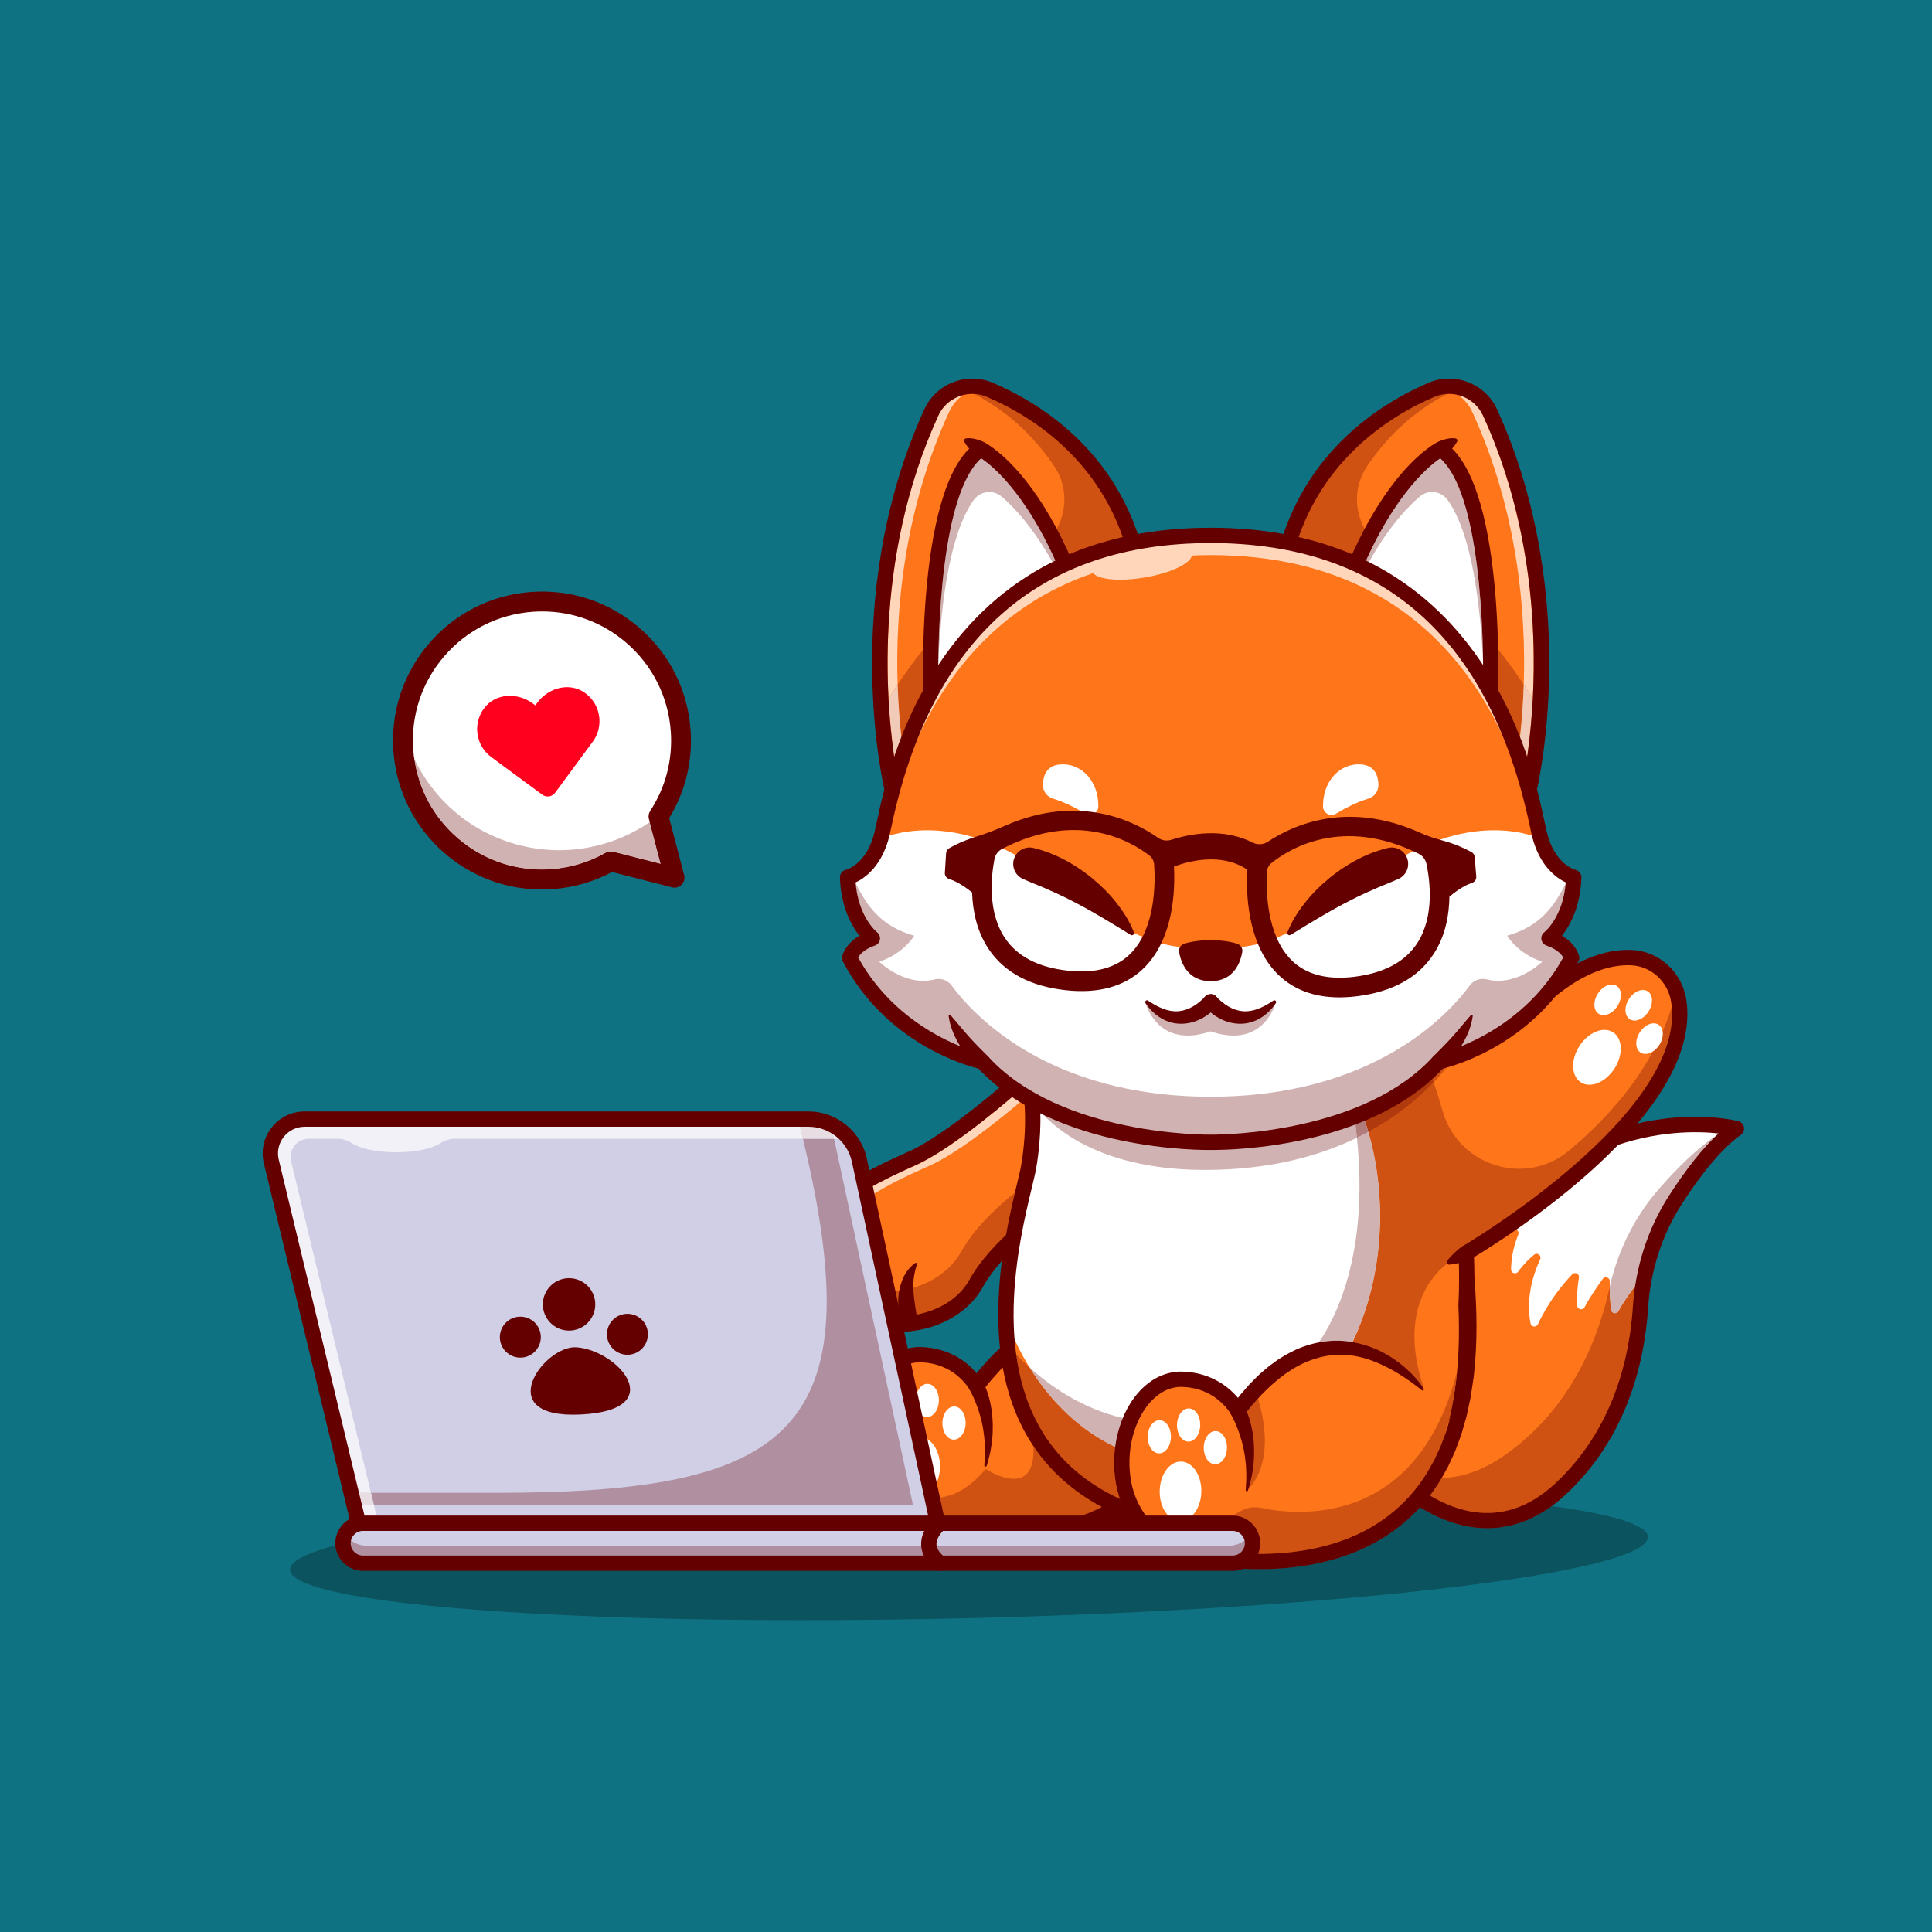 <?xml version="1.0" encoding="UTF-8" standalone="no"?>
<!DOCTYPE svg PUBLIC "-//W3C//DTD SVG 1.1//EN" "http://www.w3.org/Graphics/SVG/1.1/DTD/svg11.dtd">
<svg width="100%" height="100%" viewBox="0 0 4000 4000" version="1.1" xmlns="http://www.w3.org/2000/svg" xmlns:xlink="http://www.w3.org/1999/xlink" xml:space="preserve" xmlns:serif="http://www.serif.com/" style="fill-rule:evenodd;clip-rule:evenodd;stroke-linejoin:round;stroke-miterlimit:2;">
    <g>
        <rect x="0" y="0" width="4000" height="4000" style="fill:rgb(15,114,130);fill-rule:nonzero;"/>
        <path d="M1661.72,3354.44c-608.62,0 -1059.71,-41.65 -1061.23,-104.23c-0.449,-18.54 38.612,-37.16 109.616,-54.95c0.096,22.77 18.587,41.2 41.383,41.2l1719.57,0c1.51,0.29 3.01,0.58 4.51,0.92c4.55,0.99 8.78,1.62 13.01,2.24c16.97,2.71 34.06,4.6 51.17,6.28c21.85,1.9 43.79,2.93 65.78,2.93c12.5,0 25.02,-0.33 37.53,-1.03c68.82,-3.86 138.56,-19.04 200.72,-52.41c35.86,-19.07 68.56,-44.48 96.13,-74.49c47,28.8 93.81,43.21 139.12,43.21c46.63,-0 91.66,-15.27 133.63,-45.83c125.92,17.01 198.51,38.71 199.12,63.75c1.79,74.02 -626.08,149.28 -1402.39,168.11c-119.93,2.9 -236.48,4.3 -347.67,4.3Zm682.71,-200.75l-60.06,0c6.18,-2.9 12.29,-5.97 18.32,-9.21c4.5,-2.39 8.95,-4.88 13.35,-7.47c7.72,3.37 15.59,6.58 23.67,9.66c1.52,2.38 3.1,4.72 4.72,7.02Z" style="fill:rgb(11,83,94);fill-rule:nonzero;"/>
        <path d="M2907.34,3078.56c76.56,61.05 200.04,118.83 323.11,4.48c127.76,-118.71 159.62,-277.75 166,-376.66c1.47,-23.09 4.61,-45.92 9.35,-68.43c11.39,-54 32.16,-105.72 62.1,-152.52c35.54,-55.59 80.68,-115.41 127.1,-148.79c0,0 -247.31,-64.78 -482.78,163.27c-90.41,87.5 -179.04,218.19 -251.25,412.24c-22.19,59.64 -3.4,126.74 46.37,166.41Z" style="fill:rgb(255,118,26);fill-rule:nonzero;"/>
        <path d="M3118.52,2558.3c3.93,-4.13 8.14,-7.94 12.29,-11.34c6.49,-5.33 15.78,1.49 12.61,9.27c-11.8,28.93 -14.73,54.44 -14.91,71.96c-0.07,7.85 10.01,11.04 14.63,4.7c11.45,-15.71 23.21,-27.15 33.21,-35.22c6.62,-5.34 15.96,1.95 12.38,9.66c-27.36,58.99 -25.01,106.45 -19.94,132.61c1.49,7.65 11.9,8.88 15.22,1.82c22.98,-48.79 52.37,-83.97 71.25,-103.55c5.51,-5.72 15.04,-0.83 13.73,7c-3.94,23.57 -4.37,43.26 -3.59,58c0.44,8.17 11.39,10.5 15.2,3.26c10.56,-20.04 25.89,-42.42 37.67,-58.65c4.67,-6.45 14.9,-2.92 14.58,5.03c-0.88,22.09 0.85,43.33 2.78,58.93c0.95,7.74 11.27,9.77 15.04,2.95c15.93,-28.82 36.4,-55.22 53.82,-75.27c0.87,-1.01 1.46,-2.19 1.74,-3.49c11.47,-53.29 32.1,-104.31 61.67,-150.54c32.02,-50.08 71.83,-103.59 113.35,-138.12c5.33,-4.43 2.94,-13.04 -3.91,-14.14c-60.38,-9.69 -265.78,-25.01 -463.33,165c-1.16,1.12 -1.99,2.59 -2.34,4.17c-4.14,18.8 -6.09,36.34 -7,49.86c-0.5,7.49 8.68,11.54 13.85,6.1Z" style="fill:white;fill-rule:nonzero;"/>
        <path d="M3079.16,3132.4c-42.89,0 -83.28,-15.16 -118.6,-36.11c8.9,-11.62 17.06,-23.77 24.4,-36.38c38.91,-0.83 81.2,-13.6 126.17,-44.24c144.13,-98.19 199.5,-250.65 220.65,-347.48c0.27,-1.26 0.55,-2.52 0.83,-3.77c-0.02,17.83 1.43,34.51 3.02,47.36c0.56,4.52 4.31,7.09 8.08,7.09c2.69,-0 5.39,-1.3 6.96,-4.14c10.29,-18.61 22.48,-36.22 34.51,-51.76c-2.12,14.01 -3.65,28.15 -4.57,42.39c-6.77,105.07 -40.2,253.86 -160.97,366.07c-47.65,44.26 -95.44,60.97 -140.48,60.97Z" style="fill:rgb(208,82,18);fill-rule:nonzero;"/>
        <path d="M3343.71,2718.87c-3.77,-0 -7.52,-2.57 -8.08,-7.09c-1.59,-12.85 -3.04,-29.53 -3.02,-47.36c4.81,-21.29 11.07,-42.14 18.68,-62.48c19.37,-51.68 47.66,-99.7 84.28,-141.47c35.31,-40.31 77.3,-82.38 119.09,-110.71c-31.89,30.29 -65.44,72.87 -100.14,127.11c-35.59,55.65 -59.22,119.29 -69.34,186.1c-12.03,15.54 -24.22,33.15 -34.51,51.76c-1.57,2.84 -4.27,4.14 -6.96,4.14Z" style="fill:rgb(208,178,178);fill-rule:nonzero;"/>
        <path d="M2875.85,2917.67c-19.83,53.28 -3.2,112.96 41.37,148.5c75.63,60.3 189.51,110.16 302.42,5.26c120.77,-112.21 154.2,-261 160.97,-366.07c5.3,-82.16 30.86,-161.17 73.91,-228.49c35.9,-56.12 70.57,-99.75 103.46,-130.22c-44.54,-4.85 -129.78,-6.41 -228.62,30.96c-192.23,72.66 -349.05,259.41 -453.51,540.06Zm203.18,246.44c-58.94,-0 -120.43,-24.39 -181.58,-73.14c-55.33,-44.11 -75.95,-118.2 -51.33,-184.36c60.12,-161.53 136.77,-292.86 227.81,-390.33c73.36,-78.55 156.18,-135.44 246.14,-169.07c153.9,-57.54 273.91,-27.24 278.95,-25.92c5.94,1.55 10.45,6.4 11.57,12.45c1.13,6.04 -1.34,12.18 -6.33,15.77c-37.1,26.68 -79.64,76.64 -123.01,144.45c-40.18,62.81 -64.03,136.62 -68.98,213.44c-7.15,110.81 -42.62,267.95 -171.04,387.27c-49.83,46.3 -104.81,69.44 -162.2,69.44Z" style="fill:rgb(101,0,0);fill-rule:nonzero;"/>
        <path d="M2147.77,2238.52c-9.03,-10.86 -25.24,-12.09 -35.8,-2.71c-43.6,38.71 -151.9,129.98 -221.38,161.56c-87.08,39.58 -249.18,106.88 -210.68,237.5c38.5,130.62 272.04,146.46 341.31,21.77c43.11,-77.6 142.94,-149.83 212.2,-193.32c36.71,-23.05 43.15,-73.94 13.56,-105.62l-99.21,-119.18Z" style="fill:rgb(255,118,26);fill-rule:nonzero;"/>
        <path d="M1853.93,2726.09c-1.62,-0 -3.25,-0.02 -4.86,-0.06l-10.91,-50.63c62.16,-3.52 122.62,-31.14 152.51,-84.94c24.16,-43.48 66.13,-85.29 110.55,-121.29c-5.841,24.65 -12.6,54.49 -18.591,87.86c-30.599,28.72 -57.429,59.79 -75.279,91.91c-30.28,54.51 -95.14,77.15 -153.42,77.15Z" style="fill:rgb(208,82,18);fill-rule:nonzero;"/>
        <path d="M1796.17,2480.55l-3.59,-16.64c28.78,-17.02 61.23,-32.51 94.13,-47.37l10.45,-4.73c68.35,-31.07 169.39,-115.51 210.74,-151.35c3.89,2.56 7.78,5.04 11.74,7.47c0.24,2.18 0.47,4.47 0.69,6.85c-51.96,44.27 -136.41,111.64 -194.1,137.86c-36.88,16.77 -87.21,38.5 -130.06,67.91Z" style="fill:rgb(255,214,186);fill-rule:nonzero;"/>
        <path d="M1869.55,2745.21c-2.83,-6.05 -4.39,-11.26 -5.92,-17.02c-1.43,-5.66 -2.47,-11.39 -3.1,-17.2c-1.26,-11.6 -1.21,-23.45 0.55,-35.21c1.89,-11.75 5.4,-23.41 10.83,-34.09c5.58,-10.65 13.47,-20.06 22.9,-26.72c1.1,-0.78 2.62,-0.52 3.4,0.58c0.45,0.65 0.55,1.44 0.33,2.15l-0.06,0.18c-3.42,10.59 -5.77,20.29 -6.82,30.13c-0.81,9.91 -0.82,19.56 -0.16,29.27c0.88,9.73 2.06,19.4 3.61,29.1c0.35,2.43 0.7,4.86 1.19,7.28c0.34,2.44 0.71,4.87 1.19,7.28c0.67,4.77 1.74,9.99 2.14,14.18l0.17,1.81c0.84,8.75 -5.57,16.52 -14.32,17.36c-6.87,0.66 -13.14,-3.18 -15.93,-9.08Z" style="fill:rgb(101,0,0);fill-rule:nonzero;"/>
        <path d="M1721.42,2708.98c-1.47,-6.52 -1.87,-11.95 -2.14,-17.9c-0.18,-5.83 0.03,-11.65 0.66,-17.46c1.26,-11.6 3.85,-23.17 8.09,-34.27c4.36,-11.08 10.29,-21.72 17.88,-30.98c7.73,-9.21 17.45,-16.71 28.09,-21.2c1.24,-0.52 2.67,0.06 3.2,1.3c0.3,0.73 0.23,1.53 -0.14,2.17l-0.1,0.16c-5.61,9.62 -9.98,18.59 -13.11,27.97c-2.92,9.5 -5,18.93 -6.44,28.56c-1.22,9.69 -2.14,19.39 -2.71,29.2c-0.17,2.45 -0.36,4.9 -0.39,7.36c-0.19,2.46 -0.35,4.91 -0.4,7.37c-0.36,4.8 -0.44,10.13 -0.95,14.31l-0.22,1.81c-1.05,8.72 -8.98,14.94 -17.71,13.88c-6.85,-0.83 -12.15,-5.92 -13.61,-12.28Z" style="fill:rgb(101,0,0);fill-rule:nonzero;"/>
        <path d="M2128.54,2245.36c-2.23,-0 -4.35,0.8 -6.04,2.3c-23.77,21.12 -146.38,128.26 -225.34,164.15l-10.45,4.73c-113.69,51.37 -222.14,110.19 -191.59,213.85c17.86,60.56 81.37,88.47 134.85,94.39c63.42,7.01 142.86,-13.71 177.38,-75.84c44,-79.2 142.64,-151.96 217.64,-199.05c13.41,-8.42 22.28,-22.29 24.32,-38.03c2.07,-15.86 -3.01,-31.65 -13.92,-43.33c-0.21,-0.22 -0.41,-0.45 -0.6,-0.68l-99.21,-119.19c-1.6,-1.92 -3.85,-3.09 -6.34,-3.27c-0.23,-0.02 -0.47,-0.03 -0.7,-0.03Zm-272.55,512.59c-9.7,-0 -19.55,-0.54 -29.51,-1.64c-81.18,-8.98 -143.17,-53.8 -161.78,-116.96c-40.92,-138.82 121.62,-212.26 208.95,-251.72l10.38,-4.7c58.02,-26.37 153.38,-102.12 217.41,-158.98c8.34,-7.41 19.07,-11.05 30.18,-10.19c11.13,0.83 21.2,6.02 28.34,14.61l98.93,118.85c17.17,18.6 25.14,43.62 21.88,68.73c-3.28,25.16 -17.46,47.33 -38.91,60.81c-71.85,45.11 -166.05,114.27 -206.78,187.58c-32.54,58.57 -100.93,93.61 -179.09,93.61Z" style="fill:rgb(101,0,0);fill-rule:nonzero;"/>
        <path d="M2499.07,2740.06c-22.05,465.66 -389.96,459.1 -556.54,431.86c-78.6,-12.83 -142.24,-72.34 -157.05,-150.64c-1.02,-5.29 -1.83,-10.59 -2.44,-15.83c-12.48,-104.11 46.07,-202.77 123.4,-200.79c81.81,2.04 115.1,65.22 115.1,65.22c21.64,-29.02 43.17,-52.18 64.3,-70.46c171.97,-148.91 318.64,26.27 318.64,26.27l41.03,-103.65l50.1,-126.51c4.53,52.59 5.49,100.65 3.46,144.53Z" style="fill:rgb(255,118,26);fill-rule:nonzero;"/>
        <path d="M2035.2,2861.79c1.3,2.3 2.1,3.84 2.96,5.7c0.87,1.79 1.65,3.56 2.4,5.33c1.61,3.52 2.75,7.13 4.05,10.7c2.43,7.15 4.37,14.42 5.85,21.73c3.11,14.6 4.59,29.39 4.929,44.07c0.191,14.68 -0.439,29.29 -2.819,43.6c-1.921,14.34 -5.65,28.3 -9.79,41.91c-0.4,1.31 -1.78,2.04 -3.08,1.64c-1.1,-0.33 -1.8,-1.37 -1.75,-2.47l0.01,-0.17c0.32,-7.04 1.06,-13.96 1.18,-20.91c-0.08,-6.98 0.32,-13.86 -0.21,-20.75l-0.54,-10.28l-1.11,-10.21c-0.31,-3.39 -0.85,-6.76 -1.39,-10.11c-0.58,-3.35 -0.93,-6.72 -1.69,-10.02c-2.46,-13.31 -6.46,-26.2 -10.83,-38.69c-2.18,-6.26 -4.83,-12.3 -7.32,-18.31c-1.34,-2.95 -2.72,-5.91 -4.1,-8.75c-0.69,-1.44 -1.38,-2.86 -2.11,-4.2l-1.93,-3.64l-0.47,-0.88c-4.12,-7.72 -1.2,-17.32 6.52,-21.44c7.59,-4.05 17,-1.27 21.24,6.15Z" style="fill:rgb(101,0,0);fill-rule:nonzero;"/>
        <path d="M1946.14,3037.43c-0.63,34.01 -20.43,61.23 -44.24,60.8c-23.81,-0.44 -42.61,-28.37 -41.98,-62.38c0.62,-34.02 20.43,-61.24 44.24,-60.8c23.81,0.44 42.6,28.37 41.98,62.38Z" style="fill:white;fill-rule:nonzero;"/>
        <path d="M1883.18,2924.26c-0.34,18.96 -11.39,34.14 -24.66,33.89c-13.28,-0.24 -23.76,-15.81 -23.41,-34.77c0.35,-18.97 11.39,-34.15 24.67,-33.9c13.27,0.24 23.75,15.81 23.4,34.78Z" style="fill:white;fill-rule:nonzero;"/>
        <path d="M1999.23,2946.77c-0.35,18.97 -11.39,34.15 -24.67,33.9c-13.27,-0.24 -23.75,-15.81 -23.4,-34.78c0.34,-18.96 11.39,-34.14 24.66,-33.89c13.28,0.24 23.76,15.81 23.41,34.77Z" style="fill:white;fill-rule:nonzero;"/>
        <path d="M1943.82,2899.91c-0.35,18.97 -11.39,34.14 -24.66,33.9c-13.28,-0.24 -23.76,-15.81 -23.41,-34.78c0.35,-18.96 11.39,-34.14 24.67,-33.9c13.27,0.25 23.75,15.82 23.4,34.78Z" style="fill:white;fill-rule:nonzero;"/>
        <path d="M2185.63,3153.69l-244.39,0l-11.3,-52.44c0.93,0.02 1.88,0.03 2.82,0.03c34.07,0 71.07,-15.75 107.87,-59.94c0,0 30.88,20.34 58.15,20.34c22.99,-0 43.43,-14.45 40.68,-67.72c5.29,7.91 10.94,15.69 16.95,23.31c32.75,41.56 74.35,75.83 124.6,102.76c-30.02,15.3 -62.18,26.27 -95.38,33.66Z" style="fill:rgb(208,82,18);fill-rule:nonzero;"/>
        <path d="M2402.45,2827.38c-29.29,-23.69 -60.71,-43.88 -93.99,-57.7c-16.66,-6.82 -33.87,-11.89 -51.35,-14.17c-17.47,-2.3 -35.08,-1.93 -52.24,1.03c-17.17,2.98 -33.79,8.65 -49.74,16.04l-11.69,6.23c-1.93,1.08 -3.93,2 -5.8,3.2l-5.6,3.64c-3.71,2.46 -7.51,4.74 -11.15,7.32l-10.73,8.08c-1.79,1.36 -3.61,2.66 -5.36,4.07l-5.09,4.46l-10.19,8.9c-6.631,6.17 -13.04,12.64 -19.52,19.02c-6.081,6.83 -12.28,13.55 -18.29,20.46c-5.7,7.23 -11.63,14.26 -17.45,21.41l-0.33,0.4c-5.57,6.83 -15.62,7.86 -22.45,2.29c-1.65,-1.34 -3,-3.02 -3.96,-4.79c-0.43,-0.79 -1.57,-2.6 -2.49,-3.99c-1.01,-1.47 -2.05,-2.97 -3.15,-4.43c-2.2,-2.95 -4.62,-5.77 -7.08,-8.57c-5.06,-5.5 -10.63,-10.5 -16.5,-15.09c-11.89,-9.02 -25.4,-15.67 -39.73,-19.73c-3.62,-0.93 -7.16,-2.11 -10.91,-2.56c-3.72,-0.49 -7.33,-1.56 -11.14,-1.63c-3.75,-0.22 -7.62,-0.63 -11.25,-0.75l-5.19,0.08l-5.16,0.51c-13.68,1.84 -26.97,7.49 -38.54,16.38c-23.4,17.64 -39.9,45.58 -49.28,75.16c-9.48,29.77 -12.03,61.96 -7.99,93.1c3.79,31.12 15.72,60.21 34.61,84.76c19.02,24.34 44.64,43.41 73.31,55.09l10.9,3.99c3.69,1.17 7.44,2.12 11.16,3.21c3.69,1.19 7.56,1.64 11.33,2.51c3.68,0.83 7.78,1.45 11.89,2.05c16.33,2.61 32.75,4.42 49.18,6.03c32.89,2.86 65.919,3.67 98.71,1.83c65.43,-3.65 130.57,-18.1 187.5,-48.69c56.84,-30.34 104.35,-77.13 134.8,-134.34l5.94,-10.57c1.79,-3.63 3.41,-7.36 5.12,-11.04c3.28,-7.42 7.03,-14.62 9.94,-22.22l8.46,-22.92l2.12,-5.73l1.72,-5.88l3.39,-11.79l3.4,-11.78l1.71,-5.89l1.29,-6.01l5.18,-24.07c1.97,-7.96 2.88,-16.18 4.16,-24.3l3.65,-24.43c7.57,-65.59 6.7,-132.33 1.24,-198.67l-0.01,-0.11c-0.72,-8.73 5.77,-16.39 14.5,-17.11c8.73,-0.72 16.39,5.77 17.11,14.5c5.59,67.96 6.56,136.7 -1.34,205.14l-3.82,25.58c-1.33,8.52 -2.3,17.08 -4.36,25.51l-5.47,25.36l-1.37,6.34l-1.8,6.26l-3.6,12.51l-3.62,12.5l-1.83,6.25l-2.25,6.13l-9.06,24.51c-3.12,8.13 -7.14,15.94 -10.68,23.92c-1.85,3.96 -3.6,7.96 -5.54,11.88l-6.42,11.47c-32.92,61.95 -85.5,113.95 -147.57,146.95c-62.16,33.37 -131.9,48.56 -200.72,52.41c-34.51,1.94 -69.04,1.08 -103.31,-1.9c-17.11,-1.68 -34.2,-3.56 -51.17,-6.28c-4.23,-0.62 -8.46,-1.25 -13.01,-2.24c-4.44,-1 -8.98,-1.59 -13.33,-2.95c-4.38,-1.27 -8.8,-2.41 -13.13,-3.8l-12.84,-4.69c-33.77,-13.74 -63.98,-36.21 -86.5,-65.05c-22.39,-28.82 -36.72,-64.29 -41.03,-100.14c-4.6,-35.66 -1.74,-72.29 9.22,-106.79c5.4,-17.25 13.01,-33.95 22.86,-49.51c9.94,-15.47 22.23,-29.91 37.59,-41.41c15.15,-11.62 33.8,-19.9 53.55,-22.48l7.42,-0.72l7.45,-0.13c4.78,0.14 9.31,0.6 13.97,0.91c4.64,0.15 9.23,1.36 13.85,2.02c4.63,0.62 9.14,2.02 13.68,3.22c18.07,5.1 35.3,13.62 50.26,24.99c7.42,5.76 14.4,12.06 20.76,18.99c3.11,3.52 6.17,7.1 9.01,10.91c1.43,1.9 2.8,3.87 4.17,5.87c1.39,2.13 2.55,3.86 4.14,6.77l-26.74,-2.09c5.94,-7.75 11.77,-15.6 17.83,-23.27c6.34,-7.48 12.91,-14.79 19.37,-22.19c6.94,-7.02 13.82,-14.12 21,-20.95l11.31,-9.73l5.66,-4.86c1.95,-1.56 4,-3.01 6,-4.51l12.08,-8.94c4.1,-2.89 8.52,-5.38 12.77,-8.07l6.43,-3.96c2.16,-1.31 4.49,-2.36 6.73,-3.55c4.53,-2.28 9.01,-4.64 13.58,-6.84c18.59,-8.31 38.45,-14.12 58.78,-16.91c40.84,-5.93 82.7,2.96 118.28,20.65c17.86,8.91 34.36,20.08 49.14,32.97c14.75,12.92 28.08,27.24 38.66,43.79c0.79,1.22 0.43,2.85 -0.8,3.64c-0.98,0.63 -2.21,0.52 -3.07,-0.17l-0.14,-0.11Z" style="fill:rgb(101,0,0);fill-rule:nonzero;"/>
        <path d="M3035.54,2594.05c0.05,1.63 0.16,3.26 0.21,4.89c23.62,591.81 -396.78,578.73 -396.78,578.73c-160.11,-0 -276.19,-29.27 -359.42,-76.46l-0.05,0l-0.1,-0.05c-21.49,-12.22 -40.78,-25.61 -58.09,-40.02c-89.5,-74.38 -125.75,-175.43 -135.62,-276.13c-0.051,-0.51 -0.15,-1.07 -0.15,-1.63c-1.74,-17.92 -2.651,-35.84 -2.85,-53.6c-1.69,-142.04 40.11,-273.13 47.14,-314.62c18.83,-111.29 0,-183.27 0,-183.27c155.06,77.02 421.21,51.82 654.12,-6.92c189.38,-47.81 356.82,-117.86 424.68,-173.2c69.7,-56.81 126.87,-70.71 168.26,-69.18c42.61,1.58 78.65,29.53 93.16,68.271c2.6,6.97 4.53,14.299 5.65,21.889c36.3,243.14 -440.16,521.3 -440.16,521.3Z" style="fill:rgb(255,118,26);fill-rule:nonzero;"/>
        <path d="M2857.31,2517.79c0,281.94 -181.59,510.46 -405.59,510.46c-163.92,0 -305.09,-122.38 -369.03,-298.47c-1.69,-142.04 40.11,-273.13 47.14,-314.62c18.83,-111.29 0,-183.27 0,-183.27c155.06,77.02 421.21,51.82 654.12,-6.92c46.23,82.87 73.36,183.83 73.36,292.82Z" style="fill:white;fill-rule:nonzero;"/>
        <path d="M3043.12,2607.99c-6.46,2.84 -13.4,4.81 -20.46,6.56c-3.56,0.82 -7.12,1.64 -10.8,2.24c-3.67,0.63 -7.36,1.21 -11.21,1.49c-2.78,0.2 -5.2,-1.9 -5.4,-4.68c-0.08,-1.26 0.3,-2.45 1.01,-3.39c2.32,-3.09 4.82,-5.87 7.33,-8.6c2.51,-2.77 5.13,-5.31 7.75,-7.86c5.3,-4.98 10.73,-9.73 16.62,-13.62c7.34,-4.84 17.22,-2.81 22.05,4.53c4.84,7.34 2.81,17.21 -4.53,22.05c-0.73,0.49 -1.58,0.93 -2.36,1.28Z" style="fill:rgb(101,0,0);fill-rule:nonzero;"/>
        <path d="M2318.66,3103.38c-56.74,-26.4 -102.61,-61.68 -137.34,-105.75c-45.2,-57.34 -68.02,-124.82 -77.41,-193.3c7.26,7.68 16.59,17 27.84,27.14c45.48,73.41 106.56,130.75 176.98,164.15c-2.83,21.61 -2.78,43.55 0.01,65.13c1.73,14.4 5.08,28.75 9.92,42.63Zm627.88,-230.02c-10.41,-15.89 -23.37,-29.71 -37.66,-42.23c-14.78,-12.88 -31.27,-24.05 -49.14,-32.96c-18.42,-9.16 -38.52,-15.96 -59.29,-19.57c36.12,-76.33 56.86,-165.51 56.86,-260.81c0,-61.21 -8.56,-119.89 -24.25,-174.25c62.6,-33.81 106.75,-72.39 135.26,-102.55c4.93,14.88 11.7,35.97 19.13,61.11c21.84,73.88 88.84,117.71 157.74,117.71c35.85,0 72.22,-11.86 103.02,-37.53c86.1,-71.73 174.24,-171.4 212.93,-297.939c20.3,221.219 -403.54,478.109 -432.12,495.149c-0.28,0.16 -0.56,0.32 -0.84,0.5c-0.34,0.2 -0.55,0.33 -0.63,0.37c-0.84,0.49 -1.63,1.05 -2.35,1.68c-4.85,3.49 -9.4,7.52 -13.86,11.71c-2.62,2.55 -5.24,5.09 -7.75,7.86c-2.51,2.73 -5.01,5.51 -7.33,8.6c-0.71,0.94 -1.09,2.13 -1.01,3.39c0.08,1.01 0.44,1.93 1.01,2.69c-23.77,17.65 -103.45,91.35 -49.23,255.49l-0.49,1.58Z" style="fill:rgb(208,82,18);fill-rule:nonzero;"/>
        <path d="M2308.73,2995.62c-70.42,-33.4 -131.5,-90.74 -176.98,-164.15c41.04,37.01 107.67,84.97 192.8,104.34c-2.48,5.96 -4.68,12.02 -6.6,18.15c-4.32,13.62 -7.38,27.57 -9.22,41.66Zm421.63,-216.27c32.86,-47.14 104.32,-180.59 79.03,-423.71c8.16,-3.95 16.06,-7.99 23.67,-12.1c15.69,54.36 24.25,113.04 24.25,174.25c0,95.3 -20.74,184.48 -56.86,260.81c-10.96,-1.9 -22.12,-2.91 -33.31,-2.91c-8.55,-0 -17.13,0.59 -25.67,1.83c-3.72,0.51 -7.42,1.12 -11.11,1.83Z" style="fill:rgb(208,178,178);fill-rule:nonzero;"/>
        <path d="M2928.89,2243.86c9.55,-7.25 18.99,-15.09 28.04,-23.54c1.1,-1.01 2.2,-2.04 3.28,-3.06c0.1,0.29 0.84,2.35 2.09,5.97c-9.73,6.35 -20.91,13.33 -33.41,20.63Z" style="fill:rgb(208,82,18);fill-rule:nonzero;"/>
        <path d="M2996.26,2616.29c-0.57,-0.76 -0.93,-1.68 -1.01,-2.69c-0.08,-1.26 0.3,-2.45 1.01,-3.39c2.32,-3.09 4.82,-5.87 7.33,-8.6c2.51,-2.77 5.13,-5.31 7.75,-7.86c4.46,-4.19 9.01,-8.22 13.86,-11.71c-3.65,3.13 -5.72,7.81 -5.5,12.71c0.12,2.76 0.23,5.49 0.33,8.22c-8.18,2.62 -14.09,5.6 -17.42,9c0,-0 -2.41,1.39 -6.35,4.32Zm31.92,-36.3c0.28,-0.18 0.56,-0.34 0.84,-0.5c-0.33,0.2 -0.61,0.37 -0.84,0.5Z" style="fill:rgb(101,0,0);fill-rule:nonzero;"/>
        <path d="M3342.5,2212.43c-18.46,28.58 -49.64,41.27 -69.64,28.35c-20.01,-12.92 -21.26,-46.56 -2.8,-75.13c18.45,-28.58 49.63,-41.27 69.64,-28.35c20,12.92 21.26,46.56 2.8,75.13Z" style="fill:white;fill-rule:nonzero;"/>
        <path d="M3348.65,2083.08c-10.3,15.929 -27.68,23.009 -38.83,15.799c-11.16,-7.2 -11.86,-25.96 -1.56,-41.89c10.29,-15.93 27.67,-23.01 38.82,-15.81c11.16,7.21 11.86,25.96 1.57,41.901Z" style="fill:white;fill-rule:nonzero;"/>
        <path d="M3435.4,2163.38c-10.3,15.93 -27.68,23.01 -38.83,15.8c-11.16,-7.2 -11.86,-25.96 -1.56,-41.89c10.29,-15.94 27.67,-23.01 38.82,-15.81c11.16,7.21 11.86,25.96 1.57,41.9Z" style="fill:white;fill-rule:nonzero;"/>
        <path d="M3413.01,2094.35c-10.29,15.929 -27.68,23.009 -38.83,15.799c-11.15,-7.2 -11.85,-25.96 -1.56,-41.89c10.29,-15.929 27.67,-23.01 38.83,-15.8c11.15,7.2 11.85,25.96 1.56,41.891Z" style="fill:white;fill-rule:nonzero;"/>
        <path d="M2820.59,2305.27c-0.03,-0.06 -0.05,-0.13 -0.07,-0.19c37.68,-15.78 74.52,-35.7 107.75,-60.85c0.2,-0.12 0.41,-0.24 0.62,-0.37c-41.55,31.56 -85.19,51.84 -108.3,61.41Z" style="fill:rgb(208,82,18);fill-rule:nonzero;"/>
        <path d="M2495.4,2422.24c-208.94,-0 -305.84,-80.35 -341.58,-121.17c-0.16,-5 -0.38,-9.77 -0.66,-14.31c140.87,72.23 308.51,77.91 345.82,78.25l0.7,0c0.07,0 0.14,0.01 0.21,0.01l1.66,0c0.09,0.01 0.18,0.01 0.26,0.01l1.15,0c2.38,0 3.63,-0.03 3.63,-0.03c0,-0 1.24,0.03 3.62,0.03l1.15,0c0.08,0 0.17,0 0.26,-0.01l1.67,0c0.06,0 0.13,-0.01 0.2,-0.01l0.7,0c32.45,-0.3 163.46,-4.62 289.72,-53.26c2.18,15 4,29.64 5.48,43.89c-65.49,31.65 -148.86,57.21 -252.75,64.42c-21.41,1.49 -41.81,2.18 -61.24,2.18Zm309.55,-110.89c5.19,-2.01 10.4,-4.11 15.57,-6.27c0.02,0.06 0.04,0.13 0.07,0.19c-7.94,3.28 -13.46,5.3 -15.64,6.08Z" style="fill:rgb(208,178,178);fill-rule:nonzero;"/>
        <path d="M2968.32,2240.99c-2.55,-7.68 -4.61,-13.7 -6.02,-17.76c30.5,-19.91 47.08,-33.89 47.43,-34.19c-0.19,0.32 -13.07,21.97 -41.41,51.95Z" style="fill:rgb(208,82,18);fill-rule:nonzero;"/>
        <path d="M2833.06,2343.54c-3.75,-13.01 -7.92,-25.78 -12.47,-38.27c23.11,-9.57 66.75,-29.85 108.3,-61.41c12.5,-7.3 23.68,-14.28 33.41,-20.63c1.41,4.06 3.47,10.08 6.02,17.76c-28.51,30.16 -72.66,68.74 -135.26,102.55Z" style="fill:rgb(176,57,13);fill-rule:nonzero;"/>
        <path d="M2809.39,2355.64c-1.48,-14.25 -3.3,-28.89 -5.48,-43.89c0.35,-0.14 0.69,-0.27 1.04,-0.4c2.18,-0.78 7.7,-2.8 15.64,-6.08c4.55,12.49 8.72,25.26 12.47,38.27c-7.61,4.11 -15.51,8.15 -23.67,12.1Z" style="fill:rgb(176,124,124);fill-rule:nonzero;"/>
        <path d="M2150.55,2258.43c4.04,32.09 7.02,87.79 -5.07,159.37c-1.66,9.79 -5.01,23.74 -9.25,41.38c-26.52,110.36 -88.63,368.8 45.09,538.45c85.87,108.96 239.85,164.2 457.65,164.2c0.04,0 0.15,0 0.34,0.01c7.82,0.04 142.94,0.09 248.96,-107.64c96.29,-97.85 140.51,-252.43 131.43,-459.45c-0.26,-5.88 2.76,-11.42 7.85,-14.39c4.67,-2.73 466.76,-275.51 432.48,-505.259c-6.39,-42.851 -41.61,-75.081 -83.73,-76.641c-49.06,-1.8 -102.01,20.26 -157.63,65.621c-82.17,67.009 -286.68,145.909 -497.33,191.869c-142.26,31.04 -398.79,70.63 -570.79,2.48Zm491.17,935.16c-1.72,0 -2.81,-0.03 -3.24,-0.04c-227.52,-0 -389.88,-59.31 -482.07,-176.28c-143.24,-181.75 -78.62,-450.67 -51.02,-565.5c4.09,-17.06 7.33,-30.53 8.81,-39.26c17.93,-106.09 0.46,-175.96 0.28,-176.65c-1.54,-6.01 0.55,-12.38 5.37,-16.29c4.82,-3.9 11.47,-4.66 17.04,-1.89c162.32,80.59 431.61,39.16 577.69,7.28c203.01,-44.3 406.58,-122.3 484.05,-185.46c61.76,-50.37 121.98,-74.83 178.84,-72.74c57.37,2.12 105.29,45.72 113.93,103.67c35.18,235.76 -373.77,492.72 -439.63,532.43c7.72,211.76 -39.81,371.2 -141.33,474.03c-110.27,111.71 -245.57,116.7 -268.72,116.7Z" style="fill:rgb(101,0,0);fill-rule:nonzero;"/>
        <path d="M2359.31,1181.28c0,0 -324.77,50.67 -511.97,453.56c-0,0 -15.31,-63.12 -22.38,-163.58c-10.65,-150.86 -2.72,-385.91 103.45,-617.649c12.05,-26.238 34.94,-44.227 60.99,-50.98c19.22,-4.984 40.2,-3.897 59.769,4.442c102.011,43.547 266.781,147.5 310.141,374.207Z" style="fill:rgb(255,118,26);fill-rule:nonzero;"/>
        <path d="M1869.86,1556.13c-3.22,-23.8 -6.36,-52.37 -8.65,-84.87c-1.2,-16.98 -2.16,-35.02 -2.78,-54.01c15.18,-22.87 32.79,-47.45 52.95,-72.66c-1.12,49.27 -0.42,91.2 0.37,117.77c-14.42,28.85 -26.43,57.27 -36.42,84.19c-1.83,3.17 -3.66,6.36 -5.47,9.58Zm350.48,-393.98c-10.78,-24.84 -21.68,-47.28 -32.5,-67.57c21.78,-39.27 22,-88.81 -4.93,-128.906c-35.12,-52.297 -88.14,-109.788 -165.93,-150.001c8.74,0.446 17.53,2.4 25.97,6.003c85.63,36.546 229.31,123.046 286.48,305.524c-39.4,8.92 -75.68,20.75 -109.09,34.95Z" style="fill:rgb(208,82,18);fill-rule:nonzero;"/>
        <path d="M1839.64,1446.64c-7.9,-149.55 4.14,-370.25 103.19,-586.442c9.87,-21.534 28.89,-36.399 50.51,-42.071c-12.01,8.963 -22,20.959 -28.68,35.484c-94.22,205.659 -111.07,413.929 -106.23,563.639c-6.74,10.17 -13,20 -18.79,29.39Z" style="fill:rgb(255,214,186);fill-rule:nonzero;"/>
        <path d="M1854.1,1585.23c-5.19,-32.21 -11.36,-79.91 -14.46,-138.59c5.79,-9.39 12.05,-19.22 18.79,-29.39c0.62,18.99 1.58,37.03 2.78,54.01c2.29,32.5 5.43,61.07 8.65,84.87c-5.33,9.47 -10.59,19.16 -15.76,29.1Z" style="fill:rgb(241,203,183);fill-rule:nonzero;"/>
        <path d="M2013.07,815.573c-29.27,-0 -57.45,16.709 -70.24,44.625c-137.91,301.012 -107.14,610.752 -88.73,725.032c96.13,-184.52 220.71,-287.28 311.24,-341.83c79.68,-48.02 145.82,-67.49 175.23,-74.42c-46.89,-211.283 -205.7,-308.074 -297.62,-347.304c-9.7,-4.14 -19.86,-6.103 -29.88,-6.103Zm-165.72,835.127c-0.52,-0 -1.04,-0.02 -1.56,-0.07c-6.71,-0.66 -12.27,-5.5 -13.86,-12.05c-0.99,-4.11 -24.39,-102.24 -26.23,-249.4c-1.71,-135.8 15.7,-340.11 108.29,-542.195c24.27,-52.96 87.69,-77.398 141.409,-54.488c99.911,42.642 274.271,149.463 319.491,385.823c0.81,4.22 -0.13,8.59 -2.61,12.11c-2.48,3.51 -6.28,5.88 -10.52,6.53c-0.78,0.13 -80.48,13.29 -181.45,74.45c-93.09,56.38 -223.92,166.37 -318.58,370.12c-2.62,5.64 -8.26,9.17 -14.38,9.17Z" style="fill:rgb(101,0,0);fill-rule:nonzero;"/>
        <path d="M1928.75,1491.4c0,-0 -24.86,-474.21 101.38,-561.602c0,0 108.63,52.123 199,296.982c-0,0 -153.17,62.99 -300.38,264.62Z" style="fill:white;fill-rule:nonzero;"/>
        <path d="M1942.6,1372.69c1.82,-151.96 20.02,-362.28 88.78,-423.699c23.35,15.539 93.3,72.149 160.1,226.339c-1.62,0.79 -3.21,1.58 -4.81,2.38c-43.86,-81.79 -86.05,-126.7 -113.08,-149.69c-7.441,-6.33 -16.451,-9.38 -25.411,-9.38c-12.359,-0 -24.599,5.81 -32.409,16.81c-50.04,70.47 -67.66,216.02 -73.17,337.24Z" style="fill:rgb(208,178,178);fill-rule:nonzero;"/>
        <path d="M2031.38,948.991c-80.9,72.259 -91.81,350.619 -88.4,497.559c115.12,-144.82 227.39,-208.79 266.12,-227.96c-71.68,-187.12 -152.31,-252.685 -177.72,-269.599Zm-102.63,558.269c-1.5,0 -3.03,-0.21 -4.52,-0.66c-6.43,-1.91 -10.97,-7.66 -11.31,-14.37c-1.04,-19.72 -23.81,-484.09 108.18,-575.476c4.69,-3.236 10.75,-3.73 15.89,-1.259c4.67,2.246 115.48,57.759 207.02,305.795c2.95,8 -0.96,16.91 -8.85,20.16c-1.47,0.61 -151.13,64.17 -293.6,259.3c-3.04,4.17 -7.83,6.51 -12.81,6.51Z" style="fill:rgb(101,0,0);fill-rule:nonzero;"/>
        <path d="M2021.2,942.903c-2.18,-1.575 -4.49,-3.682 -6.64,-5.745c-2.16,-2.119 -4.3,-4.306 -6.37,-6.638c-4.2,-4.622 -8.24,-9.451 -11.76,-16.006l-0.06,-0.115c-1.2,-2.231 -0.36,-5.007 1.87,-6.206c0.47,-0.254 0.99,-0.42 1.5,-0.495c7.6,-1.121 14.42,-0.008 20.89,1.648c3.26,0.805 6.41,1.828 9.49,2.995c3.09,1.226 5.98,2.471 8.94,4.353c7.4,4.702 9.579,14.51 4.88,21.905c-4.71,7.395 -14.51,9.577 -21.91,4.875c-0.26,-0.166 -0.51,-0.337 -0.76,-0.515l-0.07,-0.056Z" style="fill:rgb(101,0,0);fill-rule:nonzero;"/>
        <path d="M2653.86,1181.28c0,0 324.77,50.67 511.97,453.56c0,0 15.32,-63.12 22.39,-163.58c10.64,-150.86 2.71,-385.91 -103.46,-617.649c-12.05,-26.238 -34.94,-44.227 -60.99,-50.98c-19.22,-4.984 -40.2,-3.897 -59.77,4.442c-102.01,43.547 -266.77,147.5 -310.14,374.207Z" style="fill:rgb(255,118,26);fill-rule:nonzero;"/>
        <path d="M3143.31,1556.14c-1.81,-3.22 -3.63,-6.41 -5.46,-9.58c-10,-26.93 -22,-55.34 -36.43,-84.2c0.79,-26.57 1.49,-68.5 0.38,-117.77c20.15,25.21 37.76,49.79 52.94,72.66c-0.62,18.99 -1.58,37.03 -2.78,54.01c-2.28,32.5 -5.43,61.07 -8.65,84.88Zm-350.48,-393.99c-33.41,-14.2 -69.68,-26.03 -109.09,-34.95c57.17,-182.471 200.85,-268.978 286.48,-305.524c8.45,-3.608 17.23,-5.561 25.98,-6.007c-77.79,40.213 -130.82,97.708 -165.94,150.005c-26.93,40.096 -26.71,89.636 -4.93,128.906c-10.82,20.29 -21.71,42.73 -32.5,67.57Z" style="fill:rgb(208,82,18);fill-rule:nonzero;"/>
        <path d="M3173.47,1446.54c-5.77,-9.36 -12.01,-19.16 -18.73,-29.29c4.84,-149.71 -12.01,-357.98 -106.23,-563.639c-6.68,-14.528 -16.67,-26.527 -28.69,-35.491c21.62,5.671 40.65,20.542 50.52,42.078c98.95,215.982 111,436.722 103.13,586.342Z" style="fill:rgb(255,214,186);fill-rule:nonzero;"/>
        <path d="M3159.05,1585.19c-5.16,-9.92 -10.41,-19.6 -15.74,-29.05c3.22,-23.81 6.37,-52.38 8.65,-84.88c1.2,-16.98 2.16,-35.02 2.78,-54.01c6.72,10.13 12.96,19.93 18.73,29.29c-3.09,58.69 -9.24,106.43 -14.42,138.65Z" style="fill:rgb(241,203,183);fill-rule:nonzero;"/>
        <path d="M2672.6,1168.98c29.41,6.93 95.55,26.4 175.23,74.42c90.53,54.54 215.09,157.3 311.22,341.79c18.37,-114.37 49.06,-424.29 -88.71,-724.992c-17.17,-37.476 -62.08,-54.767 -100.12,-38.522c-91.92,39.23 -250.73,136.031 -297.62,347.304Zm493.22,481.72c-6.12,-0 -11.76,-3.53 -14.38,-9.17c-94.66,-203.75 -225.49,-313.74 -318.58,-370.12c-100.97,-61.16 -180.67,-74.32 -181.46,-74.45c-4.24,-0.67 -8.04,-3.03 -10.51,-6.55c-2.47,-3.51 -3.41,-7.88 -2.61,-12.09c45.22,-236.35 219.58,-343.176 319.49,-385.818c53.71,-22.93 117.14,1.523 141.41,54.483c92.59,202.085 110,406.395 108.3,542.195c-1.85,147.16 -25.25,245.29 -26.24,249.4c-1.59,6.55 -7.15,11.39 -13.86,12.05c-0.52,0.05 -1.04,0.07 -1.56,0.07Z" style="fill:rgb(101,0,0);fill-rule:nonzero;"/>
        <path d="M3084.42,1491.4c-0,-0 24.86,-474.21 -101.38,-561.602c0,0 -108.63,52.123 -199,296.982c0,0 153.17,62.99 300.38,264.62Z" style="fill:white;fill-rule:nonzero;"/>
        <path d="M3070.57,1372.68c-5.51,-121.21 -23.13,-266.76 -73.17,-337.23c-7.81,-11 -20.05,-16.81 -32.41,-16.81c-8.95,-0 -17.97,3.05 -25.41,9.38c-27.03,22.99 -69.22,67.9 -113.08,149.69c-1.58,-0.79 -3.19,-1.59 -4.79,-2.37c66.49,-153.08 136.81,-210.496 160.15,-226.29c68.71,61.49 86.89,271.73 88.71,423.63Z" style="fill:rgb(208,178,178);fill-rule:nonzero;"/>
        <path d="M2804.07,1218.59c38.73,19.17 151,83.14 266.12,227.96c3.41,-146.9 -7.49,-425.15 -88.33,-497.5c-25.42,17.202 -106.57,83.76 -177.79,269.54Zm280.35,288.67c-4.98,0 -9.77,-2.34 -12.81,-6.51c-142.46,-195.13 -292.13,-258.69 -293.62,-259.31c-7.87,-3.26 -11.78,-12.16 -8.83,-20.15c91.54,-248.036 202.35,-303.549 207.02,-305.795c5.14,-2.471 11.2,-1.977 15.89,1.259c131.99,91.386 109.22,555.756 108.19,575.476c-0.35,6.71 -4.89,12.46 -11.32,14.37c-1.49,0.45 -3.02,0.66 -4.52,0.66Z" style="fill:rgb(101,0,0);fill-rule:nonzero;"/>
        <path d="M2974.11,916.694c2.96,-1.882 5.85,-3.127 8.94,-4.353c3.08,-1.167 6.23,-2.19 9.49,-2.995c6.47,-1.656 13.29,-2.769 20.89,-1.648c2.51,0.368 4.24,2.698 3.87,5.2c-0.08,0.535 -0.25,1.033 -0.49,1.484l-0.07,0.132c-3.52,6.555 -7.56,11.384 -11.75,16.006c-2.08,2.332 -4.22,4.519 -6.38,6.638c-2.15,2.063 -4.46,4.17 -6.63,5.745l-0.04,0.027c-7.1,5.144 -17.02,3.564 -22.16,-3.533c-5.15,-7.095 -3.57,-17.017 3.53,-22.161c0.25,-0.18 0.54,-0.378 0.8,-0.542Z" style="fill:rgb(101,0,0);fill-rule:nonzero;"/>
        <path d="M3253.97,1983.36c-93.22,176.73 -274.79,214.61 -274.79,214.61c-157.34,172.83 -472.59,167.03 -472.59,167.03c0,-0 -315.26,5.8 -472.6,-167.03c-0,-0 -181.57,-37.88 -274.79,-214.61c-0,-0 5.49,-26.46 47,-40.65c-0,-0 -48.45,-37.52 -51.35,-126.34c-0,0 47.63,-10.6 68.52,-79.66c1,-3.4 1.95,-6.93 2.85,-10.65c18.95,-78.66 96.44,-617.6 680.37,-617.6c583.93,-0 661.41,538.94 680.36,617.6c18.94,78.62 71.37,90.31 71.37,90.31c-2.9,88.82 -51.34,126.34 -51.34,126.34c41.5,14.19 46.99,40.65 46.99,40.65Z" style="fill:rgb(255,118,26);fill-rule:nonzero;"/>
        <path d="M3253.97,1983.36c-93.22,176.73 -274.79,214.61 -274.79,214.61c-157.34,172.83 -472.59,167.03 -472.59,167.03c0,-0 -315.26,5.8 -472.6,-167.03c-0,-0 -181.57,-37.88 -274.79,-214.61c-0,-0 5.49,-26.46 47,-40.65c-0,-0 -48.45,-37.52 -51.35,-126.34c-0,0 2.9,-0.63 7.53,-2.67c14.27,-6.07 45.22,-24.92 60.99,-76.99c4.49,-2.13 151.53,-70.51 344.67,76.72c196.12,149.54 247.91,149.54 338.55,149.54c90.63,-0 142.42,-0 338.54,-149.54c193.14,-147.23 340.18,-78.85 344.67,-76.72c20.89,69.06 68.52,79.66 68.52,79.66c-2.9,88.82 -51.34,126.34 -51.34,126.34c41.5,14.19 46.99,40.65 46.99,40.65Z" style="fill:white;fill-rule:nonzero;"/>
        <path d="M2247.37,1684.73c-17.6,-10.52 -42.96,-24.08 -66.8,-31.08c-12.61,-3.7 -21.46,-15.19 -21.3,-28.34c0.23,-18.23 6.66,-40.4 35.94,-42.65c42.9,-3.3 79.49,34.05 78.8,87.05c-0.17,13.59 -14.97,21.99 -26.64,15.02Z" style="fill:white;fill-rule:nonzero;"/>
        <path d="M2765.8,1684.73c17.6,-10.52 42.96,-24.08 66.8,-31.08c12.62,-3.7 21.47,-15.19 21.3,-28.34c-0.23,-18.23 -6.66,-40.4 -35.94,-42.65c-42.89,-3.3 -79.49,34.05 -78.8,87.05c0.17,13.59 14.97,21.99 26.64,15.02Z" style="fill:white;fill-rule:nonzero;"/>
        <path d="M1754.89,1817.39l0,-0.02l0,0.02Zm-0.01,-0.3c0,-0.03 0,-0.07 -0.01,-0.1c0.01,0.03 0.01,0.07 0.01,0.1Zm1503.41,-0.01c0,-0.03 0,-0.05 0.01,-0.07c-0.01,0.02 -0.01,0.05 -0.01,0.07Zm-1503.42,-0.3c-0,-0.03 -0.01,-0.07 -0.01,-0.1c-0,0.03 0.01,0.07 0.01,0.1Zm1503.43,-0.01c0,-0.03 0.01,-0.06 0.01,-0.09c0,0.03 -0.01,0.06 -0.01,0.09Z" style="fill:rgb(199,247,255);fill-rule:nonzero;"/>
        <path d="M3258.32,1816.37c0,0 -0.7,-0.15 -1.97,-0.55c-0.09,-0.03 -0.19,-0.06 -0.29,-0.09c1.45,0.46 2.26,0.64 2.26,0.64Zm-7.55,-2.63c-14.27,-6.12 -45.22,-24.96 -60.97,-77.03c-0.64,-0.3 -4.15,-1.94 -10.27,-4.11c-30.94,-142.41 -144.76,-583.35 -672.94,-583.35c-13.28,-0 -26.21,0.37 -38.97,0.91c-2.88,16.8 -44.68,36.55 -98.01,45.55c-18.08,3.05 -35.31,4.5 -50.51,4.5c-27.79,-0 -48.8,-4.84 -55.8,-13.58c-322.54,109.4 -404.19,428.78 -429.66,545.97c-6.11,2.17 -9.63,3.81 -10.27,4.11c1,-3.4 1.95,-6.93 2.85,-10.65c18.95,-78.66 96.44,-617.6 680.37,-617.6c583.93,-0 661.41,538.94 680.36,617.6c14.5,60.19 48.62,81.15 63.83,87.67l-0.01,0.01Z" style="fill:rgb(255,214,186);fill-rule:nonzero;"/>
        <path d="M1754.85,1816.37c-0,0 0.72,-0.16 2.03,-0.57c-1.3,0.42 -2.03,0.57 -2.03,0.57Z" style="fill:rgb(255,214,186);fill-rule:nonzero;"/>
        <path d="M1779.71,1844.42c-6.18,-10.97 -11.62,-21.46 -17.31,-30.69c14.27,-6.11 45.22,-24.95 60.97,-77.02c0.64,-0.3 4.16,-1.94 10.27,-4.11c-3.26,15.02 -5.61,26.74 -7.42,34.25c-0.9,3.71 -1.85,7.25 -2.85,10.64c-10.83,35.79 -28.83,55.88 -43.66,66.93Zm1453.76,-0.01c-16.24,-12.1 -36.28,-35.04 -46.52,-77.56c-1.81,-7.51 -4.15,-19.22 -7.42,-34.25c6.12,2.17 9.63,3.81 10.27,4.11c15.75,52.07 46.7,70.91 60.97,77.03c-5.69,9.21 -11.13,19.71 -17.3,30.67Zm24.85,-28.04c0,0 -0.7,-0.15 -1.97,-0.55c1.27,0.4 1.97,0.55 1.97,0.55Z" style="fill:white;fill-rule:nonzero;"/>
        <path d="M2553.77,2143.97c-13.7,-0 -29.42,-2.55 -47.43,-8.63c-18.02,6.08 -33.73,8.63 -47.43,8.63c-71.63,-0 -87.95,-69.8 -87.95,-69.8c27.92,25 52.27,33.34 72.32,33.33c40.11,0 63.06,-33.33 63.06,-33.33c0,0 22.94,33.33 63.05,33.33c20.06,0 44.41,-8.33 72.32,-33.33c-0,0 -16.29,69.8 -87.94,69.8Z" style="fill:rgb(208,178,178);fill-rule:nonzero;"/>
        <path d="M2043.01,2207.51l-0.01,-0.01l0.01,0.01Zm-0.59,-0.6c-0.16,-0.16 -0.29,-0.3 -0.45,-0.47c0.16,0.17 0.29,0.31 0.45,0.47Zm-0.55,-0.57c-0.13,-0.13 -0.27,-0.27 -0.4,-0.41c0.13,0.14 0.27,0.28 0.4,0.41Zm-0.42,-0.43c-0.01,-0.01 -0.01,-0.01 -0.02,-0.02c0.01,0.01 0.01,0.01 0.02,0.02Zm-0.42,-0.43c-0.02,-0.02 -0.04,-0.04 -0.06,-0.06c0.02,0.02 0.04,0.04 0.06,0.06Zm-0.44,-0.46c-0.2,-0.21 -0.38,-0.4 -0.58,-0.6c0.2,0.2 0.38,0.39 0.58,0.6Zm-3.93,-4.15c-0.12,-0.13 -0.26,-0.28 -0.38,-0.42c0.12,0.14 0.26,0.29 0.38,0.42Zm-0.83,-0.89c-0.46,-0.51 -0.9,-0.98 -1.36,-1.49c0.46,0.51 0.9,0.98 1.36,1.49Zm1220.23,-384.25c-1.29,-0.41 -3.09,-1.05 -5.28,-2c0,-0.01 0.01,-0.02 0.01,-0.03c2.19,0.96 3.98,1.61 5.27,2.03Z" style="fill:rgb(79,160,178);fill-rule:nonzero;"/>
        <path d="M2928.27,2244.23c9.9,-7.5 19.48,-15.46 28.67,-23.92l-0.01,0.01c-9.18,8.45 -18.76,16.41 -28.66,23.91Zm31.94,-26.97c5.89,-5.55 11.6,-11.31 17.13,-17.29c-5.53,5.98 -11.24,11.74 -17.13,17.29Zm17.3,-17.47c0.15,-0.16 0.27,-0.29 0.42,-0.45c-0.15,0.16 -0.27,0.29 -0.42,0.45Zm1.02,-1.11c0.21,-0.23 0.44,-0.47 0.65,-0.71c-0,-0 11.64,-2.43 30.55,-8.93c-18.91,6.5 -30.55,8.93 -30.55,8.93c-0.21,0.24 -0.44,0.48 -0.65,0.71Z" style="fill:rgb(208,82,18);fill-rule:nonzero;"/>
        <path d="M2956.93,2220.32l0.01,-0.01c1.09,-1 2.19,-2.03 3.27,-3.05c-1.08,1.02 -2.18,2.05 -3.28,3.06Z" style="fill:rgb(176,57,13);fill-rule:nonzero;"/>
        <path d="M2820.52,2305.08c37.68,-15.78 74.52,-35.7 107.75,-60.85c-33.23,25.15 -70.07,45.07 -107.75,60.85Z" style="fill:rgb(176,57,13);fill-rule:nonzero;"/>
        <path d="M2502.96,2365.03l-1.15,0l1.15,0Zm-0,0c2.38,0 3.63,-0.03 3.63,-0.03c0,0 -1.25,0.03 -3.63,0.03Zm8.4,0c0.08,0 0.17,0 0.26,-0.01c-0.09,0.01 -0.18,0.01 -0.26,0.01Zm-9.81,-0.01l-0.26,0l0.26,0Zm10.33,0l0.43,0l-0.43,0Zm0.43,0l0.52,0l-0.52,0Zm-11.97,0l-0.09,0l0.09,0Zm12.58,0l0.37,0l-0.37,0Zm-13.03,0c-0.07,0 -0.14,-0.01 -0.21,-0.01c0.07,0 0.14,0.01 0.21,0.01Zm13.6,-0.01l0.61,0l-0.61,0Zm-14.42,0l-0.09,0l0.09,0Zm15.12,0c32.45,-0.3 163.46,-4.62 289.72,-53.26c-126.26,48.64 -257.27,52.96 -289.72,53.26Zm290.74,-53.66c5.21,-2.01 10.4,-4.1 15.59,-6.27c-5.17,2.16 -10.38,4.26 -15.57,6.27l-0.02,-0Z" style="fill:rgb(176,124,124);fill-rule:nonzero;"/>
        <path d="M2803.91,2311.75c0.34,-0.13 0.69,-0.27 1.02,-0.4l0.02,-0c-0.35,0.13 -0.69,0.26 -1.04,0.4Z" style="fill:rgb(153,87,87);fill-rule:nonzero;"/>
        <path d="M2502.96,2365.03l-1.15,0c-0.08,0 -0.17,0 -0.26,-0.01l-1.66,0c-0.07,0 -0.14,-0.01 -0.21,-0.01l-0.7,0c-47.93,-0.44 -310.91,-9.67 -455.97,-157.5l-0.01,-0.01c-0.19,-0.19 -0.39,-0.4 -0.58,-0.59c-0.16,-0.16 -0.29,-0.3 -0.45,-0.47c-0.03,-0.03 -0.07,-0.07 -0.1,-0.1c-0.13,-0.13 -0.27,-0.27 -0.4,-0.41c-0.01,-0.01 -0.01,-0.01 -0.02,-0.02c-0.01,-0.01 -0.01,-0.01 -0.02,-0.02c-0.13,-0.14 -0.27,-0.28 -0.4,-0.41c-0.02,-0.02 -0.04,-0.04 -0.06,-0.06c-0.13,-0.14 -0.25,-0.27 -0.38,-0.4c-0.2,-0.21 -0.38,-0.4 -0.58,-0.6c-1.12,-1.17 -2.24,-2.36 -3.35,-3.55c-0.12,-0.13 -0.26,-0.28 -0.38,-0.42c-0.15,-0.15 -0.3,-0.32 -0.45,-0.47c-0.46,-0.51 -0.9,-0.98 -1.36,-1.49c-0.16,-0.17 -0.32,-0.35 -0.48,-0.52c-0,-0 -181.57,-37.88 -274.79,-214.61c-0,-0 5.49,-26.46 47,-40.65c-0,-0 -48.07,-37.23 -51.31,-125.32c0.51,14.05 2.19,26.78 4.6,38.29c4.5,-1.68 11.85,-5.03 20.22,-11.26c19.57,34.74 46.6,74.2 113.02,92.83c-0,0 -20.28,36.36 -72.34,53.89c0,0 39.93,39.5 90.88,39.5c7.51,0 15.28,-0.86 23.18,-2.84c2.87,-0.72 5.76,-1.07 8.63,-1.07c10.49,-0 20.54,4.72 26.96,13.44c44.24,60.06 199.49,230.49 536.55,230.49c337.05,0 492.3,-170.43 536.54,-230.49c6.43,-8.72 16.47,-13.44 26.96,-13.44c2.87,-0 5.76,0.35 8.63,1.07c7.9,1.98 15.66,2.84 23.18,2.84c50.94,-0.01 90.89,-39.5 90.89,-39.5c-52.07,-17.53 -72.35,-53.89 -72.35,-53.89c66.43,-18.63 93.46,-58.09 113.03,-92.84c8.36,6.24 15.71,9.59 20.21,11.27c2.43,-11.6 4.11,-24.43 4.61,-38.6c-3.13,88.31 -51.31,125.63 -51.31,125.63c41.5,14.19 46.99,40.65 46.99,40.65c-69.61,131.98 -188.49,186.52 -244.24,205.68c-18.91,6.5 -30.55,8.93 -30.55,8.93c-0.21,0.24 -0.44,0.48 -0.65,0.71c-0.2,0.22 -0.4,0.44 -0.6,0.66c-0.15,0.16 -0.27,0.29 -0.42,0.45c-0.06,0.06 -0.11,0.12 -0.17,0.18c-5.53,5.98 -11.24,11.74 -17.13,17.29c-1.08,1.02 -2.18,2.05 -3.27,3.05c-9.19,8.46 -18.77,16.42 -28.67,23.92c-33.23,25.15 -70.07,45.07 -107.75,60.85c-5.19,2.17 -10.38,4.26 -15.59,6.27c-0.33,0.13 -0.68,0.27 -1.02,0.4c-126.26,48.64 -257.27,52.96 -289.72,53.26l-0.7,0c-0.07,0 -0.14,0.01 -0.2,0.01l-1.67,0c-0.09,0.01 -0.18,0.01 -0.26,0.01l-1.15,0c-2.38,0 -3.62,-0.03 -3.62,-0.03c0,-0 -1.25,0.03 -3.63,0.03Zm-748.07,-547.66c-0.01,-0.1 -0.01,-0.19 -0.01,-0.28c0,0.09 0,0.18 0.01,0.28Zm1503.41,-0.36l0,-0.24l0,0.24Zm-1503.43,-0.02l-0,-0.21l-0,0.21Zm1503.44,-0.31c0,-0.1 0,-0.2 0.01,-0.31c-0.01,0.11 -0.01,0.21 -0.01,0.31Zm-1503.45,-0c-0,-0.11 -0,-0.2 -0.01,-0.31c0.01,0.11 0.01,0.21 0.01,0.31Zm2.02,-0.88c1.3,-0.41 3.18,-1.08 5.5,-2.1c0,0.01 0.01,0.02 0.02,0.03c-2.33,1 -4.22,1.66 -5.52,2.07Z" style="fill:rgb(208,178,178);fill-rule:nonzero;"/>
        <path d="M3256.35,1815.82c-1.3,-0.41 -3.21,-1.07 -5.58,-2.08l0.01,-0.01c2.19,0.95 3.99,1.59 5.28,2c0.1,0.03 0.2,0.06 0.29,0.09Z" style="fill:rgb(208,149,130);fill-rule:nonzero;"/>
        <path d="M1759.49,1855.68c-2.41,-11.51 -4.09,-24.24 -4.6,-38.29l0,-0.02c-0.01,-0.1 -0.01,-0.19 -0.01,-0.28c0,-0.03 0,-0.07 -0.01,-0.1l-0,-0.21c-0,-0.03 -0.01,-0.07 -0.01,-0.1c-0,-0.1 -0,-0.2 -0.01,-0.31c-0,0 0.73,-0.15 2.03,-0.57c1.3,-0.41 3.19,-1.07 5.52,-2.07c5.69,9.23 11.13,19.72 17.31,30.69c-8.37,6.23 -15.72,9.58 -20.22,11.26Zm1494.19,-0c-4.5,-1.68 -11.85,-5.03 -20.21,-11.27c6.17,-10.96 11.61,-21.46 17.3,-30.67c2.37,1.01 4.28,1.67 5.58,2.08c1.27,0.4 1.97,0.55 1.97,0.55c-0.01,0.11 -0.01,0.21 -0.01,0.31c0,0.03 -0.01,0.06 -0.01,0.09l0,0.24c-0.01,0.02 -0.01,0.04 -0.01,0.07c-0.5,14.17 -2.18,27 -4.61,38.6Z" style="fill:rgb(208,178,178);fill-rule:nonzero;"/>
        <path d="M2935.08,1951.43c-24.72,39.08 -68.4,62.87 -129.79,70.71c-57.21,7.32 -101.48,-4.31 -131.69,-34.51c-51.04,-51.05 -52.59,-143.02 -50.68,-181.98c0.37,-7.41 3.83,-14.25 9.63,-18.89c37.14,-29.73 146.65,-97.22 304.28,-19.35c8.33,4.11 14.47,11.7 16.4,20.78c7.55,35.61 16.62,108.31 -18.15,163.24Zm-592.89,21.33c-29.64,30.75 -73.69,43.2 -131.02,36.94c-61.53,-6.71 -105.64,-29.69 -131.09,-68.31c-35.77,-54.27 -28.05,-127.13 -21.151,-162.86c1.75,-9.13 7.75,-16.82 16,-21.09c156.171,-80.77 266.911,-15.31 304.601,13.72c5.87,4.53 9.47,11.31 9.97,18.72c2.63,38.91 2.78,130.89 -47.31,182.88Zm710.91,-198.51c-0.34,-4.19 -2.73,-8 -6.41,-10.02c-22.3,-12.21 -45.71,-20.52 -67.49,-26.17c-14,-3.63 -27.5,-8.85 -40.72,-14.72c-148.06,-65.75 -259.77,-16.28 -313.51,19.38c-9.31,6.18 -21.32,6.87 -31.3,1.83c-62.23,-31.47 -130.18,-18.18 -168.44,-5.87c-9.38,3.02 -19.6,1.53 -27.66,-4.14c-47.91,-33.72 -162.48,-92.37 -315.661,-25.4c-18.809,8.23 -37.879,15.99 -57.519,21.97c-19.44,5.91 -39.86,14.03 -59.35,25.18c-3.65,2.09 -5.96,5.95 -6.23,10.14l-2.59,40.51c-0.36,5.71 3.13,10.93 8.56,12.73c9.86,3.25 26.95,10.83 47.79,28.09c1.21,37.41 9.48,79.46 33.57,116.01c32.44,49.21 86.48,78.26 160.62,86.341c4.82,0.529 9.59,0.939 14.26,1.24c63.78,4.069 114.38,-12.881 150.55,-50.501c58.45,-60.77 61.56,-158.5 59,-206.63c27.46,-10.43 97.11,-30.65 151.84,6.43c-2.57,43.16 -1.78,151.37 62.34,215.61c36.86,36.94 87.76,52.96 151.46,47.71c4.66,-0.389 9.42,-0.889 14.23,-1.5c73.98,-9.45 127.48,-39.5 159,-89.3c23.41,-36.99 30.89,-79.18 31.41,-116.61c20.53,-17.64 37.47,-25.54 47.27,-28.97c5.4,-1.9 8.79,-7.19 8.32,-12.88l-3.34,-40.46Z" style="fill:rgb(101,0,0);fill-rule:nonzero;"/>
        <path d="M2506.58,2349.13c0.25,0 0.3,0.01 2.69,0.02c29.19,0 314.68,-4.21 458.16,-161.85c2.25,-2.47 5.22,-4.17 8.49,-4.86c1.7,-0.35 171.14,-37.81 260.57,-200.08c-3.45,-5.99 -12.5,-17.07 -34.64,-24.64c-5.52,-1.89 -9.55,-6.65 -10.51,-12.41c-0.95,-5.75 1.32,-11.57 5.94,-15.14c1.57,-1.26 38.72,-31.69 44.56,-103.12c-19.4,-9.1 -55.06,-33.98 -70.3,-97.29c-1.14,-4.74 -2.5,-11.11 -4.15,-18.91c-82.37,-389.19 -304.69,-586.52 -660.81,-586.52c-356.1,0 -578.43,197.33 -660.8,586.52c-1.66,7.79 -3.01,14.17 -4.15,18.91c-15.24,63.31 -50.9,88.19 -70.3,97.29c5.84,71.43 42.99,101.87 44.65,103.19c4.53,3.61 6.78,9.44 5.78,15.15c-0.98,5.71 -4.96,10.45 -10.44,12.33c-22.02,7.53 -31.09,18.53 -34.61,24.68c89.43,162.25 258.84,199.69 260.56,200.05c3.26,0.69 6.23,2.39 8.47,4.85c150.55,165.41 457.47,161.96 460.56,161.83l0.28,0Zm5.17,31.76c-2.51,0 -4.26,-0.02 -5.17,-0.03c-16.78,0.27 -320.71,2.73 -480.91,-168.54c-31.35,-7.75 -192.57,-54.87 -280.49,-221.55c-1.71,-3.25 -2.25,-7 -1.5,-10.6c0.62,-3 6.18,-25.59 35.72,-42.73c-16.23,-20.53 -38.41,-59.48 -40.41,-120.57c-0.25,-7.62 4.96,-14.34 12.41,-16c1.58,-0.39 43.25,-11.47 59.39,-78.53c1.09,-4.53 2.38,-10.62 3.95,-18.07c13.55,-64.01 45.29,-213.94 144.42,-351.21c124.81,-172.82 308.99,-260.45 547.42,-260.45c238.44,0 422.63,87.63 547.43,260.45c99.14,137.27 130.87,287.2 144.42,351.22c1.57,7.45 2.86,13.53 3.95,18.06c16.14,67.06 57.81,78.14 59.58,78.58c7.26,1.8 12.47,8.48 12.22,15.95c-2,61.09 -24.18,100.04 -40.41,120.57c29.55,17.14 35.1,39.73 35.72,42.73c0.75,3.6 0.21,7.35 -1.5,10.6c-87.92,166.68 -249.14,213.8 -280.49,221.55c-151.54,162.01 -431.69,168.57 -475.75,168.57Z" style="fill:rgb(101,0,0);fill-rule:nonzero;"/>
        <path d="M2023.41,2209.77c-8.39,-7.42 -14.83,-14.93 -21.26,-23.11c-6.28,-8.14 -12.03,-16.66 -17.11,-25.58c-5.19,-8.84 -9.73,-18.07 -13.34,-27.69c-3.66,-9.57 -6.33,-19.59 -7.63,-29.84c-0.16,-1.23 0.71,-2.35 1.94,-2.51c0.75,-0.09 1.46,0.2 1.94,0.71l0.06,0.07c6.91,7.58 12.79,15.27 19.21,22.55c2.99,3.75 6.33,7.27 9.29,10.97c3.25,3.53 6.19,7.22 9.42,10.7c6.36,7.03 12.76,13.95 19.33,20.65c6.41,6.65 13.39,13.52 19.36,19.49l0.5,0.5c6.19,6.19 6.19,16.23 0.01,22.42c-5.95,5.95 -15.49,6.15 -21.72,0.67Z" style="fill:rgb(101,0,0);fill-rule:nonzero;"/>
        <path d="M2968.55,2186.18c5.97,-5.97 12.95,-12.84 19.36,-19.49c6.57,-6.7 12.97,-13.62 19.33,-20.65c3.23,-3.48 6.17,-7.17 9.43,-10.7c2.95,-3.7 6.29,-7.22 9.28,-10.97c6.42,-7.28 12.3,-14.97 19.21,-22.55l0.05,-0.06c0.84,-0.92 2.26,-0.98 3.18,-0.15c0.56,0.51 0.8,1.25 0.71,1.94c-1.29,10.25 -3.96,20.27 -7.63,29.84c-3.6,9.62 -8.15,18.85 -13.34,27.69c-5.08,8.92 -10.83,17.44 -17.11,25.58c-6.43,8.18 -12.87,15.69 -21.26,23.11c-6.56,5.8 -16.58,5.18 -22.38,-1.37c-5.57,-6.31 -5.22,-15.8 0.63,-21.68l0.54,-0.54Z" style="fill:rgb(101,0,0);fill-rule:nonzero;"/>
        <path d="M2506.59,1946.47c0,-0 -33.95,-0.34 -55.94,7.99c-6.74,2.55 -10.71,9.64 -9.45,16.73c3.53,20.07 16.69,60.25 65.39,60.25c48.69,-0 61.85,-40.18 65.39,-60.25c1.25,-7.09 -2.72,-14.18 -9.45,-16.73c-22,-8.33 -55.94,-7.99 -55.94,-7.99Z" style="fill:rgb(101,0,0);fill-rule:nonzero;"/>
        <path d="M2518.78,2064.03c0.37,0.41 1.5,1.61 2.36,2.44l2.83,2.79c1.94,1.861 4.01,3.62 6.11,5.321c4.23,3.389 8.64,6.5 13.23,9.179c9.19,5.38 19.07,8.821 29.4,9.8c10.31,0.93 21.17,-0.76 31.87,-4.87c10.74,-4 21.39,-10.01 31.81,-17.069l0.02,-0.02c1.69,-1.141 3.98,-0.701 5.13,0.99c0.87,1.28 0.82,2.909 0.01,4.119c-7.29,10.911 -16.58,20.87 -28.18,28.69c-5.78,3.88 -12.14,7.26 -19.03,9.6c-6.83,2.51 -14.18,4.02 -21.63,4.41c-14.96,1.02 -30.11,-2.46 -43.29,-8.71c-6.63,-3.11 -12.85,-6.9 -18.62,-11.22c-2.87,-2.19 -5.67,-4.45 -8.35,-6.889c-1.34,-1.23 -2.69,-2.451 -3.98,-3.791c-1.36,-1.42 -2.41,-2.51 -4.08,-4.5c-5.64,-6.689 -4.79,-16.689 1.91,-22.33c6.54,-5.52 16.25,-4.82 21.95,1.47l0.53,0.59Z" style="fill:rgb(101,0,0);fill-rule:nonzero;"/>
        <path d="M2518.78,2084.3c-1.67,1.99 -2.72,3.08 -4.08,4.5c-1.29,1.34 -2.63,2.561 -3.98,3.791c-2.68,2.439 -5.48,4.699 -8.35,6.889c-5.77,4.32 -11.99,8.11 -18.62,11.22c-13.18,6.25 -28.33,9.73 -43.29,8.71c-7.45,-0.39 -14.8,-1.9 -21.63,-4.41c-6.89,-2.34 -13.25,-5.72 -19.03,-9.6c-11.6,-7.82 -20.89,-17.779 -28.18,-28.69c-1.13,-1.69 -0.68,-3.99 1.02,-5.119c1.28,-0.861 2.91,-0.801 4.12,0.01l0.02,0.02c10.42,7.059 21.07,13.069 31.81,17.069c10.7,4.11 21.56,5.8 31.87,4.87c10.34,-0.979 20.21,-4.42 29.4,-9.8c4.59,-2.679 9,-5.79 13.23,-9.179c2.1,-1.701 4.17,-3.46 6.11,-5.321l2.83,-2.79c0.86,-0.83 1.99,-2.03 2.36,-2.44l0.51,-0.57c5.87,-6.49 15.89,-7 22.39,-1.129c6.35,5.729 6.96,15.469 1.49,21.969Z" style="fill:rgb(101,0,0);fill-rule:nonzero;"/>
        <path d="M2340.82,1935.49c-19.17,-11.74 -37.68,-23.2 -56.05,-34.04c-18.37,-10.85 -36.52,-21.23 -54.81,-30.78c-9.01,-5 -18.36,-9.23 -27.37,-13.95c-9.33,-4.09 -18.26,-8.87 -27.6,-12.64c-18.25,-8.6 -36.96,-15.28 -55.31,-23.55l-1.93,-0.86c-17.12,-7.72 -24.75,-27.85 -17.04,-44.98c6.87,-15.25 23.61,-22.97 39.29,-19.02c22.97,5.77 45.36,14.2 65.99,25.58c10.52,5.33 20.31,11.87 30.17,18.2c4.81,3.34 9.51,6.83 14.18,10.33c2.33,1.77 4.71,3.45 6.98,5.28l6.69,5.63c17.89,14.9 34.26,31.45 48.43,49.72c14.19,18.23 26.67,37.73 35.19,59.78c0.9,2.32 -0.25,4.92 -2.57,5.82c-1.35,0.52 -2.8,0.35 -3.96,-0.35l-0.28,-0.17Z" style="fill:rgb(101,0,0);fill-rule:nonzero;"/>
        <path d="M2665.54,1930.19c8.52,-22.05 21,-41.55 35.19,-59.78c14.18,-18.27 30.54,-34.82 48.43,-49.72l6.69,-5.63c2.27,-1.83 4.65,-3.51 6.98,-5.28c4.67,-3.5 9.37,-6.99 14.19,-10.33c9.85,-6.33 19.64,-12.87 30.17,-18.2c20.62,-11.38 43.01,-19.81 65.98,-25.58c18.22,-4.57 36.7,6.49 41.27,24.71c4.07,16.23 -4.26,32.66 -19.01,39.29l-1.94,0.86c-18.35,8.27 -37.06,14.95 -55.31,23.55c-9.34,3.77 -18.27,8.55 -27.6,12.64c-9,4.72 -18.36,8.95 -27.37,13.95c-18.29,9.55 -36.44,19.93 -54.81,30.78c-18.37,10.84 -36.88,22.3 -56.05,34.04l-0.26,0.16c-2.12,1.3 -4.89,0.63 -6.19,-1.49c-0.76,-1.24 -0.84,-2.71 -0.36,-3.97Z" style="fill:rgb(101,0,0);fill-rule:nonzero;"/>
        <path d="M3016.61,2840.35c-39.97,417.91 -372.2,408.75 -532.97,382.48c-69.34,-11.3 -127.01,-58.9 -149.77,-123.71c-3.11,-8.71 -5.55,-17.67 -7.28,-26.93c-20.82,-109.71 39.71,-218.71 120.96,-216.62c81.81,2.04 115.1,65.22 115.1,65.22c197.99,-265.09 382.89,-44.19 382.89,-44.19l70.35,-227.46c6.16,71.98 6.06,135.41 0.72,191.21Z" style="fill:rgb(255,118,26);fill-rule:nonzero;"/>
        <path d="M2581.46,3085.24c8.99,-78.09 -4.01,-125.53 -14.33,-149.32c2.99,-0.88 5.76,-2.64 7.88,-5.24l0.34,-0.4c5.82,-7.15 11.74,-14.19 17.44,-21.41c3.9,-4.48 7.88,-8.88 11.85,-13.28c41.97,141.22 -23.18,189.65 -23.18,189.65Z" style="fill:rgb(208,82,18);fill-rule:nonzero;"/>
        <path d="M2605.55,3217.11c-6.17,-0 -12.34,-0.08 -18.52,-0.25c3.93,-6.33 6.2,-13.79 6.2,-21.78c-0,-22.86 -18.53,-41.39 -41.39,-41.39l-35.15,0c15.74,-5.68 32.54,-13.63 50.46,-24.33c9.5,-5.68 20.29,-8.73 31.19,-8.73c3.98,0 7.98,0.41 11.93,1.24c18.19,3.82 46.14,8.16 79.29,8.16c105.63,0.01 263.99,-44.1 327.05,-289.68c-4.97,51.93 -14.44,97.25 -27.55,136.78l-4.48,12.14c-2.9,7.6 -6.66,14.79 -9.93,22.22c-1.72,3.68 -3.33,7.41 -5.12,11.04l-5.95,10.57c-30.44,57.21 -77.95,104 -134.8,134.34c-56.92,30.59 -122.06,45.04 -187.49,48.69c-11.89,0.67 -23.81,0.98 -35.74,0.98Zm-208.15,-63.42l-12.03,0c-3.71,-3.92 -7.24,-8.01 -10.56,-12.26c-0.23,-0.3 -0.45,-0.59 -0.68,-0.89c6.88,4.79 14.63,9.31 23.27,13.15Z" style="fill:rgb(208,82,18);fill-rule:nonzero;"/>
        <path d="M2576.28,2912.7c1.31,2.3 2.11,3.83 2.97,5.7c0.87,1.79 1.64,3.56 2.39,5.33c1.61,3.52 2.75,7.13 4.05,10.7c2.44,7.15 4.37,14.42 5.86,21.73c3.1,14.59 4.59,29.39 4.92,44.07c0.2,14.68 -0.43,29.29 -2.81,43.59c-1.92,14.35 -5.65,28.31 -9.8,41.92c-0.39,1.3 -1.77,2.04 -3.07,1.64c-1.1,-0.33 -1.8,-1.37 -1.75,-2.47l0.01,-0.17c0.32,-7.04 1.06,-13.96 1.18,-20.92c-0.08,-6.97 0.31,-13.85 -0.21,-20.74l-0.54,-10.28l-1.12,-10.21c-0.3,-3.39 -0.84,-6.76 -1.38,-10.11c-0.59,-3.35 -0.93,-6.72 -1.7,-10.02c-2.45,-13.31 -6.46,-26.2 -10.83,-38.69c-2.17,-6.26 -4.82,-12.31 -7.32,-18.31c-1.33,-2.95 -2.71,-5.91 -4.09,-8.75c-0.69,-1.44 -1.38,-2.86 -2.11,-4.21l-1.94,-3.63l-0.47,-0.88c-4.12,-7.72 -1.19,-17.32 6.53,-21.44c7.59,-4.05 17,-1.28 21.23,6.15Z" style="fill:rgb(101,0,0);fill-rule:nonzero;"/>
        <path d="M2487.23,3088.34c-0.63,34.01 -20.44,61.23 -44.24,60.79c-23.81,-0.43 -42.61,-28.36 -41.99,-62.37c0.63,-34.02 20.43,-61.24 44.24,-60.8c23.81,0.44 42.61,28.36 41.99,62.38Z" style="fill:white;fill-rule:nonzero;"/>
        <path d="M2424.27,2975.17c-0.35,18.96 -11.39,34.14 -24.67,33.89c-13.27,-0.24 -23.75,-15.81 -23.4,-34.78c0.34,-18.96 11.39,-34.14 24.66,-33.89c13.28,0.24 23.76,15.81 23.41,34.78Z" style="fill:white;fill-rule:nonzero;"/>
        <path d="M2540.32,2997.68c-0.35,18.97 -11.4,34.14 -24.67,33.9c-13.28,-0.24 -23.76,-15.81 -23.41,-34.78c0.35,-18.96 11.39,-34.14 24.67,-33.9c13.27,0.25 23.75,15.82 23.41,34.78Z" style="fill:white;fill-rule:nonzero;"/>
        <path d="M2484.91,2950.82c-0.35,18.97 -11.39,34.14 -24.67,33.9c-13.27,-0.24 -23.75,-15.82 -23.4,-34.78c0.34,-18.96 11.39,-34.14 24.66,-33.9c13.28,0.25 23.76,15.82 23.41,34.78Z" style="fill:white;fill-rule:nonzero;"/>
        <path d="M2943.54,2878.29c-29.29,-23.7 -60.71,-43.88 -93.99,-57.7c-16.66,-6.83 -33.87,-11.89 -51.35,-14.17c-17.47,-2.3 -35.09,-1.93 -52.24,1.02c-17.17,2.99 -33.79,8.65 -49.75,16.05l-11.69,6.23c-1.92,1.08 -3.93,2 -5.8,3.2l-5.59,3.64c-3.71,2.46 -7.51,4.74 -11.16,7.32l-10.73,8.08c-1.78,1.36 -3.6,2.65 -5.35,4.07l-5.09,4.46l-10.2,8.9c-6.62,6.17 -13.03,12.64 -19.51,19.02c-6.08,6.83 -12.29,13.55 -18.3,20.46c-5.7,7.22 -11.62,14.26 -17.44,21.41l-0.34,0.4c-5.56,6.83 -15.61,7.86 -22.44,2.29c-1.65,-1.34 -3,-3.03 -3.96,-4.79c-0.44,-0.79 -1.57,-2.6 -2.49,-3.99c-1.02,-1.47 -2.05,-2.97 -3.15,-4.43c-2.21,-2.95 -4.63,-5.78 -7.09,-8.57c-5.05,-5.5 -10.62,-10.51 -16.5,-15.09c-11.88,-9.02 -25.39,-15.67 -39.73,-19.73c-3.61,-0.94 -7.15,-2.11 -10.9,-2.57c-3.73,-0.49 -7.34,-1.55 -11.15,-1.62c-3.74,-0.23 -7.61,-0.63 -11.24,-0.76l-5.19,0.09l-5.16,0.51c-13.69,1.83 -26.97,7.49 -38.55,16.37c-23.4,17.65 -39.9,45.58 -49.27,75.17c-9.48,29.77 -12.03,61.96 -8,93.1c3.8,31.12 15.72,60.21 34.62,84.77c19.02,24.33 44.64,43.4 73.3,55.08l10.91,3.99c3.68,1.17 7.44,2.12 11.15,3.21c3.7,1.19 7.57,1.64 11.34,2.51c3.68,0.83 7.78,1.45 11.89,2.05c16.32,2.61 32.75,4.42 49.18,6.03c32.88,2.86 65.91,3.67 98.71,1.83c65.43,-3.65 130.57,-18.1 187.49,-48.69c56.85,-30.34 104.36,-77.13 134.8,-134.34l5.95,-10.57c1.79,-3.63 3.4,-7.36 5.12,-11.04c3.27,-7.43 7.03,-14.62 9.93,-22.22l8.47,-22.92l2.12,-5.73l1.71,-5.89l3.4,-11.78l3.4,-11.78l1.7,-5.89l1.3,-6.01l5.18,-24.07c1.97,-7.96 2.88,-16.18 4.15,-24.3l3.65,-24.43c7.58,-65.59 6.71,-132.33 1.24,-198.67l-0.01,-0.11c-0.72,-8.73 5.78,-16.39 14.51,-17.11c8.73,-0.72 16.39,5.77 17.11,14.5c5.59,67.96 6.55,136.7 -1.35,205.14l-3.81,25.58c-1.34,8.52 -2.31,17.08 -4.36,25.51l-5.47,25.36l-1.37,6.34l-1.8,6.26l-3.6,12.5l-3.62,12.51l-1.83,6.25l-2.26,6.13l-9.06,24.5c-3.11,8.14 -7.13,15.94 -10.67,23.93c-1.85,3.96 -3.6,7.96 -5.54,11.88l-6.42,11.47c-32.92,61.95 -85.5,113.95 -147.57,146.95c-62.16,33.37 -131.9,48.55 -200.72,52.41c-34.52,1.93 -69.05,1.08 -103.31,-1.9c-17.11,-1.68 -34.2,-3.57 -51.17,-6.28c-4.23,-0.62 -8.46,-1.25 -13.01,-2.24c-4.44,-1 -8.98,-1.6 -13.34,-2.96c-4.37,-1.26 -8.79,-2.41 -13.13,-3.79l-12.83,-4.69c-33.77,-13.74 -63.98,-36.21 -86.51,-65.05c-22.38,-28.82 -36.72,-64.29 -41.02,-100.14c-4.6,-35.66 -1.74,-72.29 9.21,-106.79c5.41,-17.26 13.01,-33.96 22.87,-49.51c9.93,-15.48 22.23,-29.91 37.59,-41.42c15.14,-11.62 33.8,-19.89 53.55,-22.47l7.42,-0.72l7.44,-0.13c4.79,0.14 9.31,0.6 13.98,0.91c4.64,0.15 9.23,1.36 13.84,2.02c4.64,0.61 9.14,2.02 13.68,3.21c18.08,5.11 35.3,13.63 50.26,25c7.43,5.76 14.41,12.06 20.77,18.99c3.11,3.52 6.16,7.1 9.01,10.9c1.43,1.91 2.8,3.87 4.17,5.87c1.39,2.14 2.54,3.87 4.13,6.77l0.01,0.01l-26.74,-2.1c5.94,-7.74 11.77,-15.59 17.83,-23.26c6.33,-7.48 12.91,-14.8 19.37,-22.19c6.94,-7.03 13.82,-14.13 21,-20.95l11.31,-9.74l5.66,-4.85c1.95,-1.56 4,-3.01 6,-4.51l12.07,-8.94c4.11,-2.89 8.52,-5.38 12.77,-8.08l6.44,-3.96c2.15,-1.3 4.49,-2.35 6.72,-3.54c4.53,-2.28 9.02,-4.64 13.59,-6.84c18.59,-8.31 38.45,-14.12 58.78,-16.91c40.84,-5.93 82.69,2.96 118.27,20.65c17.87,8.91 34.36,20.08 49.14,32.96c14.76,12.93 28.09,27.25 38.67,43.79c0.79,1.23 0.43,2.86 -0.8,3.65c-0.98,0.62 -2.22,0.52 -3.08,-0.17l-0.13,-0.11Z" style="fill:rgb(101,0,0);fill-rule:nonzero;"/>
        <path d="M1946.32,3177.26l-167.09,-775.27c-10.69,-49.6 -54.54,-85.02 -105.29,-85.02l-1043.18,-0c-45.972,-0 -79.841,43 -69.072,87.69l186.143,772.6l1198.49,0Z" style="fill:rgb(208,207,229);fill-rule:nonzero;"/>
        <path d="M1193.48,2789.44c-66.77,-4.92 -178.71,147.74 7.84,139.18c186.55,-8.56 80,-132.7 -7.84,-139.18Z" style="fill:rgb(101,0,0);fill-rule:nonzero;"/>
        <path d="M1119.67,2768.44c0,23.41 -18.98,42.39 -42.4,42.39c-23.41,-0 -42.39,-18.98 -42.39,-42.39c0,-23.42 18.98,-42.4 42.39,-42.4c23.42,0 42.4,18.98 42.4,42.4Z" style="fill:rgb(101,0,0);fill-rule:nonzero;"/>
        <path d="M1341.39,2762.5c0,23.41 -18.98,42.39 -42.39,42.39c-23.42,0 -42.4,-18.98 -42.4,-42.39c-0,-23.41 18.98,-42.39 42.4,-42.39c23.41,-0 42.39,18.98 42.39,42.39Z" style="fill:rgb(101,0,0);fill-rule:nonzero;"/>
        <path d="M1232.43,2700.61c0,29.97 -24.3,54.26 -54.26,54.26c-29.97,-0 -54.27,-24.29 -54.27,-54.26c0,-29.97 24.3,-54.26 54.27,-54.26c29.96,-0 54.26,24.29 54.26,54.26Z" style="fill:rgb(101,0,0);fill-rule:nonzero;"/>
        <path d="M733.11,3116.17l-5.875,-24.38l5.876,24.38m942.719,-799.18l-0.02,-0l0.02,-0Zm-0.19,-0c-0.02,-0 -0.05,-0.01 -0.07,-0.01c0.02,-0 0.05,0.01 0.07,0.01Zm-0.32,-0.01l-0.07,-0l0.07,-0Zm-0.23,-0l-0.04,-0l0.04,-0Zm-0.13,-0l-0.1,-0l0.1,-0Zm-0.2,-0c-0.04,-0 -0.08,-0.01 -0.12,-0.01c0.04,-0 0.08,0.01 0.12,0.01Zm-0.24,-0.01l-0.09,-0l0.09,-0Zm-0.17,-0l-0.08,-0l0.08,-0Zm-0.2,-0l-0.21,-0l0.21,-0Z" style="fill:rgb(79,160,178);fill-rule:nonzero;"/>
        <path d="M1890.32,3116.17l-1116.11,-0l-6.132,-25.45l259.466,-0c610.68,-0 781.04,-126.93 634.87,-733.02l62.44,-0c0.67,-0 1.34,0.01 2.01,0.02l163.46,758.45Zm-171.2,-789.24c-5.68,-2.64 -11.62,-4.79 -17.76,-6.41c6.14,1.62 12.07,3.77 17.76,6.4l-0,0.01Zm0.01,-0.01l-0.01,0l-0,-0.01l0.01,0.01Zm-17.85,-6.42c-0.02,-0.01 -0.05,-0.01 -0.07,-0.02c0.02,0.01 0.05,0.01 0.07,0.02Zm-24.89,-3.5l-0.01,-0l0.01,-0Zm-0.18,-0l-0.03,-0l0.03,-0Zm-0.18,-0.01l-0.06,-0l0.06,-0Zm-0.2,-0l-0.06,-0l0.06,-0Zm-0.67,-0.01l-0.08,-0l0.08,-0Zm-0.26,-0l-0.06,-0l0.06,-0Zm-0.35,-0.01l-0.06,-0l0.06,-0Zm-0.26,-0l-0.08,-0l0.08,-0Zm-0.35,-0l-21.65,-0l21.65,-0Z" style="fill:rgb(176,144,160);fill-rule:nonzero;"/>
        <path d="M1676.13,2316.99l-0.04,-0l0.04,-0Zm-0.21,-0l-0.09,-0l0.09,-0Zm-0.24,-0l-0.04,-0l0.04,-0Zm-0.11,-0.01l-0.06,-0l0.06,-0Zm-0.23,-0l-0.02,-0l0.02,-0Zm-0.09,-0l-0.06,-0l0.06,-0Zm-0.2,-0l-0.09,-0l0.09,-0Zm-0.23,-0l-0.06,-0l0.06,-0Zm-0.18,-0.01l-0.08,-0l0.08,-0Zm-0.21,-0l-0.08,-0l0.08,-0Zm-0.22,-0l-0.06,-0l0.06,-0Z" style="fill:rgb(199,247,255);fill-rule:nonzero;"/>
        <path d="M742.393,3154.7l-9.282,-38.53l41.095,-0l9.04,37.52l-31.753,0c-3.126,0 -6.172,0.35 -9.1,1.01Zm-15.158,-62.91l-165.549,-687.13c-1.357,-5.63 -2.005,-11.23 -2.01,-16.72c-0.033,-38.12 30.902,-70.97 71.082,-70.97l1021.53,-0c3.53,13.82 6.9,27.38 10.12,40.73l-721.084,-0c-10.681,-0 -20.906,3.57 -29.867,9.38c-17.049,11.06 -51.477,18.62 -91.222,18.62c-39.744,-0 -74.172,-7.56 -91.221,-18.62c-8.961,-5.81 -19.187,-9.38 -29.868,-9.38l-59.748,-0c-24.43,-0 -42.428,22.85 -36.707,46.6l165.381,686.42l-41.096,-0l0.257,1.07Zm1036.22,-726.87c-11.46,-4.4 -23.78,-6.96 -36.6,-7.2l-3.62,-16.82c-1.04,-4.81 -2.48,-9.44 -4.12,-13.97c17.94,8.33 33.31,21.49 44.34,37.99Zm-62.1,-44.4c-0.03,-0.01 -0.05,-0.01 -0.08,-0.02c0.03,0.01 0.05,0.01 0.08,0.02Zm-0.15,-0.04c-7.98,-2.09 -16.29,-3.29 -24.82,-3.48c8.53,0.19 16.84,1.39 24.82,3.48Zm-24.83,-3.48l-0.17,-0l0.17,-0Zm-0.2,-0c-0.05,-0.01 -0.1,-0.01 -0.15,-0.01l0.1,-0c0.02,-0 0.03,0.01 0.05,0.01Zm-0.21,-0.01l-0.12,-0l0.12,-0Zm-0.2,-0l-0.12,-0l0.12,-0Zm-0.22,-0.01l-0.21,-0l0.21,-0Zm-0.35,-0l-0.04,-0l0.04,-0Zm-0.36,-0l-0.05,-0l0.05,-0Zm-0.26,-0.01l-0.03,-0l0.03,-0Z" style="fill:rgb(241,241,247);fill-rule:nonzero;"/>
        <path d="M1675.85,2316.99l-0.02,-0l0.02,-0Zm-0.2,-0c-0.03,-0 -0.07,-0.01 -0.1,-0.01l0.02,-0c0.02,-0 0.05,0.01 0.07,0.01l0.01,-0Zm-0.31,-0.01l-0.14,-0l0.14,-0Zm-0.26,-0l-0.18,-0l0.18,-0Zm-0.29,-0c-0.07,-0 -0.14,-0.01 -0.21,-0.01l0.06,-0c0.04,-0 0.08,0.01 0.12,0.01l0.03,-0Zm-0.3,-0.01l-0.2,-0l0.2,-0Zm-0.28,-0l-0.27,-0l0.27,-0Z" style="fill:rgb(202,226,232);fill-rule:nonzero;"/>
        <path d="M774.206,3116.17l-41.096,-0l-5.875,-24.38l-0.257,-1.07l41.096,-0l6.132,25.45Zm952.654,-758.45c-0.67,-0.01 -1.34,-0.02 -2.01,-0.02l-62.44,-0c-3.22,-13.35 -6.59,-26.91 -10.12,-40.73l22.29,-0c0.07,-0 0.14,0.01 0.21,0.01l0.76,-0c0.03,-0 0.07,0.01 0.1,0.01l0.38,-0c0.05,-0 0.1,-0 0.15,0.01l0.21,0c8.53,0.19 16.84,1.39 24.82,3.48c0.02,0.01 0.05,0.01 0.07,0.02c0.03,0.01 0.05,0.01 0.08,0.02c6.14,1.62 12.08,3.77 17.76,6.41c1.64,4.53 3.08,9.16 4.12,13.97l3.62,16.82Z" style="fill:rgb(231,221,226);fill-rule:nonzero;"/>
        <path d="M760.322,3161.4l1166.36,0l-162.95,-756.07c-9.05,-42.01 -46.81,-72.5 -89.78,-72.5l-1043.19,-0c-17.019,-0 -32.82,7.67 -43.355,21.04c-10.532,13.37 -14.287,30.53 -10.3,47.08l183.218,760.45Zm1186,31.72l-1198.49,-0c-7.329,-0 -13.703,-5.02 -15.42,-12.14l-186.144,-772.6c-6.278,-26.06 -0.365,-53.08 16.222,-74.14c16.585,-21.05 41.47,-33.13 68.272,-33.13l1043.19,-0c57.81,-0 108.61,41.02 120.79,97.54l167.09,775.27c1,4.69 -0.16,9.58 -3.17,13.31c-3.01,3.72 -7.55,5.89 -12.34,5.89Z" style="fill:rgb(101,0,0);fill-rule:nonzero;"/>
        <path d="M2551.84,3236.46l-1800.35,0c-22.856,0 -41.384,-18.53 -41.384,-41.38c0,-22.86 18.528,-41.39 41.384,-41.39l1800.35,0c22.86,0 41.39,18.53 41.39,41.39c-0,22.85 -18.53,41.38 -41.39,41.38Z" style="fill:rgb(208,207,229);fill-rule:nonzero;"/>
        <path d="M2540.22,3236.46l-1777.1,0c-29.277,0 -53.009,-18.53 -53.009,-41.38c0,-6.39 1.909,-12.42 5.219,-17.82c8.535,13.93 26.696,23.57 47.79,23.57l1777.1,0c21.09,0 39.25,-9.64 47.79,-23.57c3.31,5.4 5.22,11.43 5.22,17.82c-0,22.85 -23.74,41.38 -53.01,41.38Z" style="fill:rgb(176,144,160);fill-rule:nonzero;"/>
        <path d="M751.494,3169.55c-14.075,-0 -25.525,11.45 -25.525,25.53c-0,14.07 11.45,25.52 25.525,25.52l1800.35,-0c14.08,-0 25.53,-11.45 25.53,-25.52c0,-14.08 -11.45,-25.53 -25.53,-25.53l-1800.35,-0Zm1800.35,82.77l-1800.35,0c-31.565,0 -57.244,-25.68 -57.244,-57.24c-0,-31.57 25.679,-57.25 57.244,-57.25l1800.35,0c31.57,0 57.25,25.68 57.25,57.25c0,31.56 -25.68,57.24 -57.25,57.24Z" style="fill:rgb(101,0,0);fill-rule:nonzero;"/>
        <path d="M1946.31,3252.32c-3.43,0 -6.89,-1.11 -9.8,-3.4c-19.52,-15.36 -29.41,-32.97 -29.41,-52.31c-0,-31.32 26.4,-53.01 29.41,-55.38c6.88,-5.42 16.85,-4.23 22.27,2.65c5.4,6.86 4.24,16.8 -2.59,22.23c-4.86,3.91 -17.44,17.02 -17.37,30.62c0.05,9.09 5.87,18.26 17.31,27.27c6.88,5.42 8.07,15.39 2.65,22.27c-3.13,3.98 -7.78,6.05 -12.47,6.05Z" style="fill:rgb(101,0,0);fill-rule:nonzero;"/>
        <g id="heart-bubble">
            <path d="M1363.34,1690.23c33.21,-50.92 50.66,-112.71 45.88,-178.03c-11.6,-158.54 -149.52,-277.66 -308.06,-266.06c-158.538,11.6 -277.656,149.52 -266.058,308.06c11.598,158.54 149.521,277.66 308.058,266.06c44.1,-3.23 85.13,-16.25 121.16,-36.75l132.27,33.76l-33.25,-127.04Z" style="fill:white;fill-rule:nonzero;"/>
            <path d="M1122.6,1247.85c-7.06,0 -14.14,0.26 -21.26,0.78c-76.011,5.56 -145.303,40.39 -195.117,98.07c-49.816,57.68 -74.19,131.31 -68.628,207.32c5.562,76.01 40.389,145.3 98.069,195.12c57.68,49.82 131.286,74.21 207.316,68.63c42.69,-3.13 83.1,-15.39 120.11,-36.44l0.87,-0.49l129.14,32.96l-32.46,-124.01l0.6,-0.93c34.35,-52.66 50.08,-113.69 45.49,-176.48c-5.56,-76.01 -40.39,-145.3 -98.07,-195.12c-52.28,-45.15 -117.67,-69.41 -186.06,-69.41Zm-0.88,575.7c-69.59,0 -136.122,-24.68 -189.325,-70.63c-58.692,-50.68 -94.128,-121.19 -99.786,-198.54c-5.658,-77.34 19.141,-152.26 69.829,-210.95c50.689,-58.69 121.202,-94.13 198.542,-99.79c77.31,-5.62 152.25,19.14 210.95,69.84c58.69,50.68 94.13,121.19 99.78,198.54c4.65,63.52 -11.14,125.27 -45.68,178.65l34.05,130.07l-135.4,-34.56c-37.41,21.12 -78.23,33.42 -121.34,36.58c-7.23,0.52 -14.44,0.79 -21.62,0.79Z" style="fill:rgb(101,0,0);fill-rule:nonzero;"/>
            <path d="M858.155,1490.92c7.691,-48.61 28.763,-94.24 61.733,-132.42c46.662,-54.03 111.571,-86.65 182.772,-91.86c6.66,-0.49 13.3,-0.73 19.91,-0.73c64.06,-0 125.31,22.72 174.29,65.02c38.17,32.97 65.67,75.05 80.35,122.03c-49.81,-87.91 -144.19,-146.09 -250.25,-146.09c-7.05,0 -14.16,0.26 -21.3,0.78c-114.608,8.38 -208.597,82.79 -247.505,183.27Z" style="fill:white;fill-rule:nonzero;"/>
            <path d="M1122.57,1265.91c-6.61,-0 -13.25,0.24 -19.91,0.73c-71.201,5.21 -136.11,37.83 -182.772,91.86c-46.664,54.03 -69.493,123 -64.283,194.2c5.208,71.2 37.833,136.11 91.861,182.78c54.024,46.66 122.974,69.52 194.194,64.28c40,-2.93 77.85,-14.41 112.5,-34.12c4.63,-2.63 10.09,-3.37 15.25,-2.05l98.46,25.13l-24.42,-93.28c-1.47,-5.61 -0.5,-11.58 2.66,-16.44c32.18,-49.33 46.91,-106.49 42.61,-165.3c-5.21,-71.2 -37.83,-136.11 -91.86,-182.77c-48.98,-42.3 -110.23,-65.02 -174.29,-65.02Zm-0.88,575.69c-73.92,0.01 -144.589,-26.2 -201.097,-75.01c-62.341,-53.84 -99.986,-128.74 -105.993,-210.89c-6.011,-82.15 20.331,-161.73 74.171,-224.07c53.841,-62.34 128.739,-99.98 210.889,-105.99c82.14,-6 161.73,20.33 224.07,74.17c62.34,53.84 99.99,128.74 105.99,210.89c4.74,64.79 -10.54,127.84 -44.24,182.96l31,118.4c1.84,7.04 -0.18,14.54 -5.31,19.7c-5.13,5.16 -12.62,7.22 -19.66,5.42l-124.39,-31.74c-37.98,20.28 -79.13,32.15 -122.46,35.32c-7.68,0.57 -15.35,0.84 -22.97,0.84Z" style="fill:rgb(101,0,0);fill-rule:nonzero;"/>
            <path d="M1121.67,1800.49c-64.04,-0 -125.251,-22.74 -174.204,-65.01c-49.365,-42.64 -80.862,-100.5 -89.903,-164.49c39.902,83.47 114.19,149.97 210.277,176.89c29.98,8.4 60.15,12.41 89.83,12.41c67.81,0 133.04,-20.92 187.54,-58.14l22.66,86.57l-98.46,-25.13c-1.68,-0.43 -3.39,-0.64 -5.09,-0.64c-3.54,-0 -7.04,0.91 -10.16,2.69c-34.65,19.71 -72.5,31.19 -112.5,34.12c-6.69,0.49 -13.35,0.73 -19.99,0.73Z" style="fill:rgb(208,178,178);fill-rule:nonzero;"/>
            <path d="M1121.86,1821.04c-149.408,0 -275.683,-115.45 -286.758,-266.84c-1.105,-15.09 -1.009,-30 0.178,-44.62c5.417,21.21 12.897,41.78 22.283,61.41c9.041,63.99 40.538,121.85 89.903,164.49c48.953,42.27 110.164,65.01 174.204,65.01c6.64,-0 13.3,-0.24 19.99,-0.73c40,-2.93 77.85,-14.41 112.5,-34.12c3.12,-1.78 6.62,-2.69 10.16,-2.69c1.7,-0 3.41,0.21 5.09,0.64l98.46,25.13l-22.66,-86.57c6.78,-4.63 13.39,-9.51 19.82,-14.63c-0.57,0.9 -1.11,1.82 -1.69,2.71l33.25,127.04l-132.27,-33.76c-36.03,20.5 -77.06,33.52 -121.16,36.75c-7.15,0.52 -14.24,0.78 -21.3,0.78Z" style="fill:rgb(101,0,0);fill-rule:nonzero;"/>
            <path d="M1211.92,1435.11c-32,-23.59 -76.31,-11.8 -99.91,20.2l-3.67,4.98l-4.98,-3.67c-32,-23.6 -77.82,-21.76 -101.41,10.23c-23.592,32 -16.778,77.07 15.22,100.66l4.98,3.67l100.6,74.18c8.44,6.22 20.32,4.42 26.54,-4.02l74.17,-100.6l3.67,-4.98c23.6,-31.99 16.78,-77.06 -15.21,-100.65Z" style="fill:rgb(255,0,31);fill-rule:nonzero;"/>
        </g>
    </g>
</svg>
